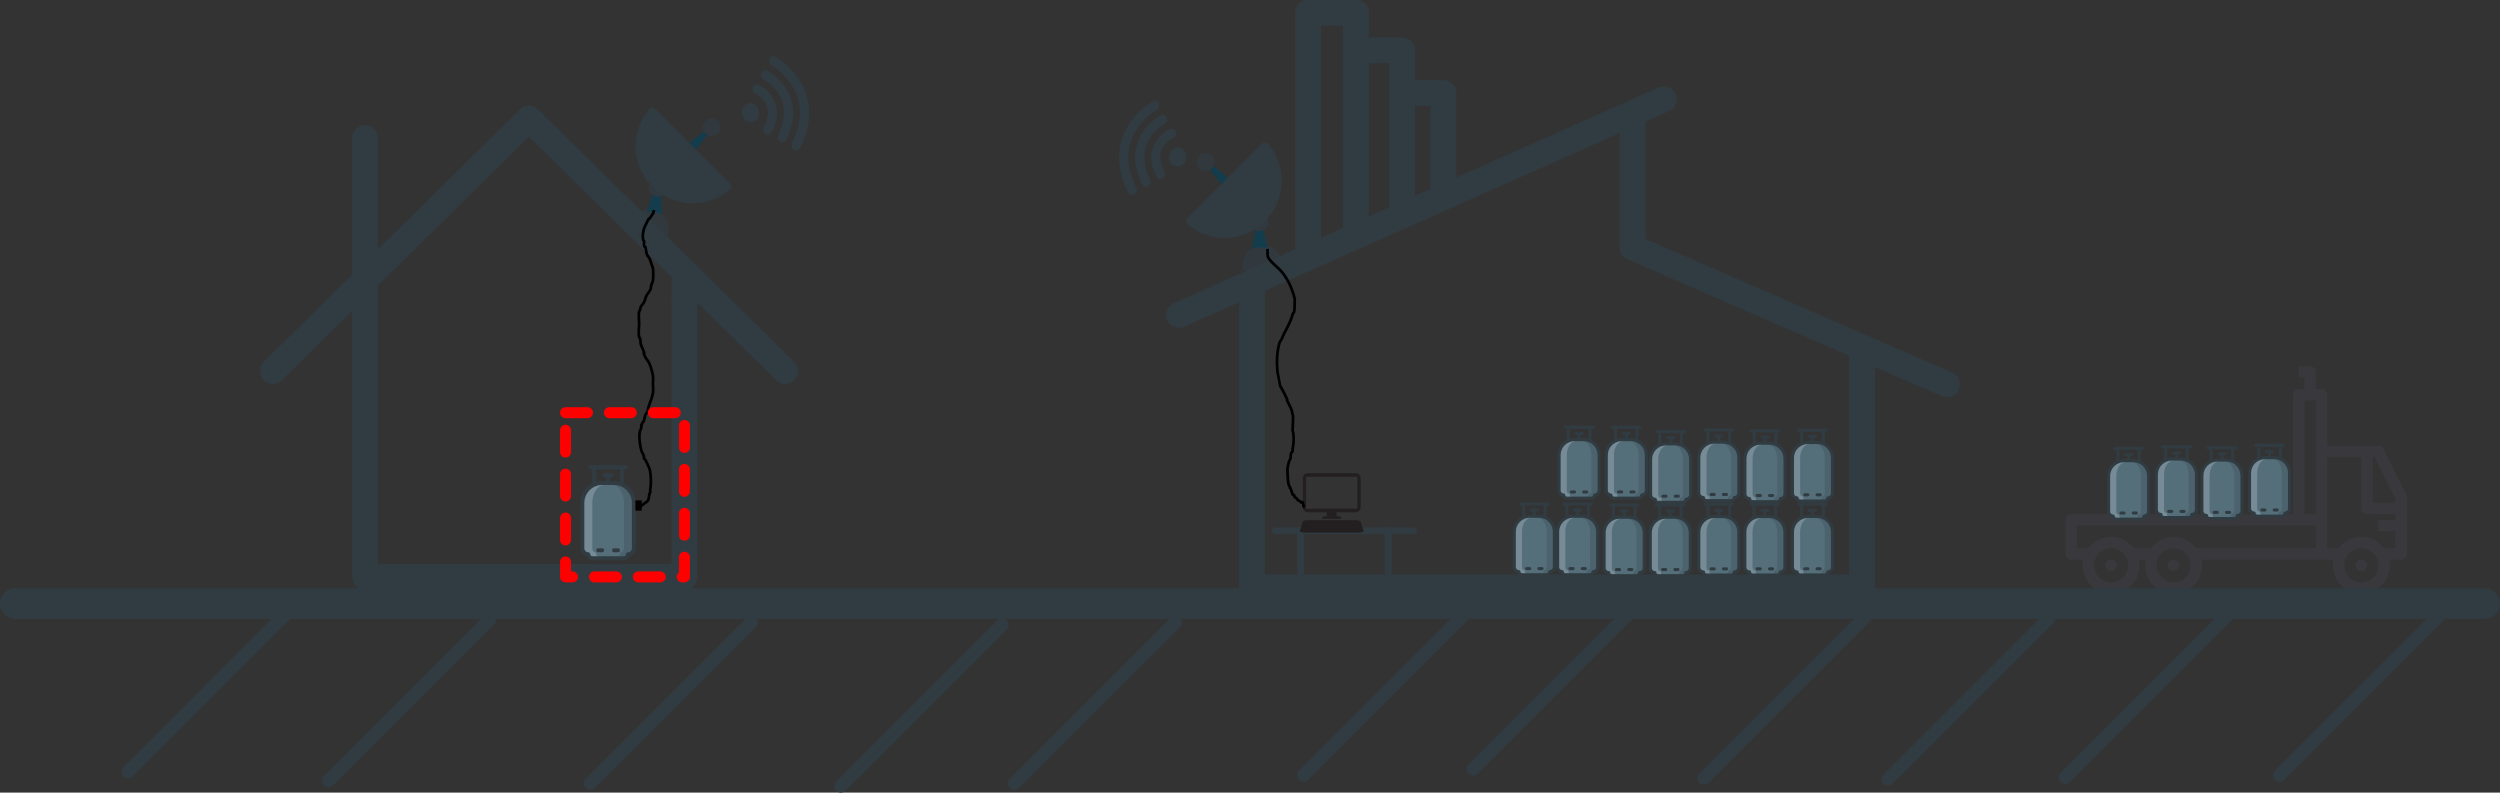 <?xml version="1.0" encoding="UTF-8" standalone="no"?>
<svg
   xmlns:dc="http://purl.org/dc/elements/1.1/"
   xmlns:cc="http://creativecommons.org/ns#"
   xmlns:rdf="http://www.w3.org/1999/02/22-rdf-syntax-ns#"
   xmlns:svg="http://www.w3.org/2000/svg"
   xmlns="http://www.w3.org/2000/svg"
   xmlns:sodipodi="http://sodipodi.sourceforge.net/DTD/sodipodi-0.dtd"
   xmlns:inkscape="http://www.inkscape.org/namespaces/inkscape"
   width="242.602mm"
   height="76.916mm"
   viewBox="0 0 242.602 76.916"
   version="1.1"
   id="svg3896"
   inkscape:version="1.0.1 (3bc2e813f5, 2020-09-07)"
   sodipodi:docname="objectives.svg">
  <rect x="0" y="0" width="242.602" height="76.916" fill="#333333" stroke="none"/>
  <defs
     id="defs3890">
    <inkscape:path-effect
       effect="bspline"
       id="path-effect4769"
       is_visible="true"
       lpeversion="1"
       weight="33.333"
       steps="2"
       helper_size="0"
       apply_no_weight="true"
       apply_with_weight="true"
       only_selected="false" />
  </defs>
  <sodipodi:namedview
     id="base"
     pagecolor="#ffffff"
     bordercolor="#666666"
     borderopacity="1.0"
     inkscape:pageopacity="0.0"
     inkscape:pageshadow="2"
     inkscape:zoom="0.7"
     inkscape:cx="363.24466"
     inkscape:cy="98.106531"
     inkscape:document-units="mm"
     inkscape:current-layer="layer1"
     inkscape:document-rotation="0"
     showgrid="false"
     inkscape:window-width="1366"
     inkscape:window-height="705"
     inkscape:window-x="-8"
     inkscape:window-y="-8"
     inkscape:window-maximized="1"
     fit-margin-top="0"
     fit-margin-left="0"
     fit-margin-right="0"
     fit-margin-bottom="0" />
  <g
     inkscape:label="Camada 1"
     inkscape:groupmode="layer"
     id="layer1"
     transform="translate(-40.473,-62.229)">
    <g
       id="g5709"
       transform="matrix(0.676,0,0,0.652,12.129,63.986)"
       style="stroke-width:1.507">
      <g
         id="g5703"
         style="stroke-width:1.507">
        <path
           style="fill:none;stroke:#303c42;stroke-width:1.002;stroke-linecap:round;stroke-linejoin:miter;stroke-miterlimit:4;stroke-dasharray:none;stroke-opacity:1"
           d="m 228.649,76.305 v 6.147"
           id="path5669" />
        <path
           style="fill:none;stroke:#303c42;stroke-width:1.002;stroke-linecap:round;stroke-linejoin:miter;stroke-miterlimit:4;stroke-dasharray:none;stroke-opacity:1"
           d="m 241.211,76.305 v 6.147"
           id="path5669-2" />
      </g>
      <path
         style="fill:none;stroke:#303c42;stroke-width:1.002;stroke-linecap:round;stroke-linejoin:miter;stroke-miterlimit:4;stroke-dasharray:none;stroke-opacity:1"
         d="M 244.835,76.305 H 225.025"
         id="path5669-2-9" />
    </g>
    <path
       style="fill:none;stroke:#303c42;stroke-width:2.5;stroke-linecap:round;stroke-linejoin:miter;stroke-miterlimit:4;stroke-dasharray:none;stroke-opacity:1;paint-order:markers fill stroke"
       d="M 91.807,73.735 66.951,98.228"
       id="path3917" />
    <path
       style="fill:none;stroke:#303c42;stroke-width:2.5;stroke-linecap:round;stroke-linejoin:round;stroke-miterlimit:4;stroke-dasharray:none;stroke-opacity:1;paint-order:markers fill stroke"
       d="M 116.663,98.228 91.807,73.735"
       id="path3917-0" />
    <g
       id="g4986"
       transform="translate(1.058)"
       style="fill:none;fill-opacity:1;stroke:#303c42;stroke-opacity:1">
      <g
         id="g4980"
         style="fill:none;fill-opacity:1;stroke:#303c42;stroke-opacity:1">
        <path
           style="fill:none;fill-opacity:1;stroke:#303c42;stroke-width:2.5;stroke-linecap:round;stroke-linejoin:miter;stroke-miterlimit:4;stroke-dasharray:none;stroke-opacity:1"
           d="m 74.838,75.629 c 0,4.714 0,9.427 0,14.141"
           id="path4767"
           inkscape:path-effect="#path-effect4769"
           inkscape:original-d="m 74.83804,75.628787 c 2.65e-4,4.713785 2.65e-4,9.427303 0,14.140556" />
        <path
           style="fill:none;fill-opacity:1;stroke:#303c42;stroke-width:2.5;stroke-linecap:round;stroke-linejoin:round;stroke-miterlimit:4;stroke-dasharray:none;stroke-opacity:1"
           d="M 74.838,89.769 V 118.212 H 105.833 V 91.376"
           id="path4777" />
      </g>
      <path
         style="fill:none;fill-opacity:1;stroke:#303c42;stroke-width:2.5;stroke-linecap:round;stroke-linejoin:miter;stroke-miterlimit:4;stroke-dasharray:none;stroke-opacity:1"
         d="m 105.833,91.376 v -1.961"
         id="path4779" />
    </g>
    <g
       id="g4935"
       transform="matrix(0.018,0,0,0.018,94.877,107.375)"
       style="stroke-width:14.354">
      <path
         style="fill:#303c42;stroke-width:14.354"
         d="M 341.333,98.286 V 21.333 H 352 c 5.896,0 10.667,-4.771 10.667,-10.667 C 362.667,4.77 357.896,0 352,0 H 160 c -5.896,0 -10.667,4.771 -10.667,10.667 0,5.896 4.771,10.666 10.667,10.666 h 10.667 v 76.953 c -37.932,19.462 -64,58.895 -64,104.38 V 448 c 0,20.375 14.365,37.469 33.49,41.677 4.115,12.927 16.24,22.323 30.51,22.323 h 170.667 c 14.271,0 26.396,-9.396 30.51,-22.323 19.125,-4.208 33.49,-21.302 33.49,-41.677 V 202.667 C 405.333,157.181 379.266,117.749 341.333,98.286 Z M 320,89.882 C 309.811,86.986 299.104,85.334 288,85.334 H 266.667 V 64 h 10.667 C 283.229,64 288,59.229 288,53.333 288,47.437 283.229,42.666 277.333,42.666 h -42.667 c -5.896,0 -10.667,4.771 -10.667,10.667 0,5.896 4.772,10.667 10.668,10.667 h 10.667 V 85.333 H 224 c -11.104,0 -21.811,1.652 -32,4.548 V 21.333 h 128 z"
         id="path4846" />
      <path
         style="fill:#546e7a;stroke-width:14.354"
         d="m 384,448 c 0,11.76 -9.573,21.333 -21.333,21.333 -5.896,0 -10.667,4.771 -10.667,10.667 0,5.885 -4.781,10.667 -10.667,10.667 H 170.667 C 164.782,490.667 160,485.886 160,480 160,474.104 155.229,469.333 149.333,469.333 137.573,469.333 128,459.76 128,448 V 202.667 c 0,-52.938 43.063,-96 96,-96 h 64 c 52.938,0 96,43.063 96,96 z"
         id="path4848" />
      <path
         style="opacity:0.2;fill:#ffffff;stroke-width:14.354;enable-background:new"
         d="m 192,480 c 0,-5.896 -3.181,-10.667 -7.111,-10.667 -7.841,0 -14.223,-9.573 -14.223,-21.333 V 202.667 c 0,-52.938 28.708,-96 64,-96 H 224 c -52.938,0 -96,43.063 -96,96 V 448 c 0,11.76 9.573,21.333 21.333,21.333 5.896,0 10.667,4.771 10.667,10.667 0,5.885 4.781,10.667 10.667,10.667 h 28.444 C 195.188,490.667 192,485.885 192,480 Z"
         id="path4850" />
      <path
         style="opacity:0.1;stroke-width:14.354;enable-background:new"
         d="m 288,106.667 h -10.667 c 35.292,0 64,43.063 64,96 V 448 c 0,11.76 -6.382,21.333 -14.223,21.333 -3.93,0 -7.111,4.771 -7.111,10.667 0,5.885 -3.188,10.667 -7.111,10.667 h 28.444 c 5.885,0 10.667,-4.781 10.667,-10.667 0,-5.896 4.771,-10.667 10.667,-10.667 11.76,0 21.333,-9.573 21.333,-21.333 V 202.667 c 10e-4,-52.938 -43.061,-96 -95.999,-96 z"
         id="path4852" />
      <g
         id="g4858"
         style="stroke-width:14.354">
        <path
           style="fill:#303c42;stroke-width:14.354"
           d="m 224,448 h -21.333 c -5.896,0 -10.667,4.771 -10.667,10.667 0,5.896 4.771,10.667 10.667,10.667 H 224 c 5.896,0 10.667,-4.771 10.667,-10.667 C 234.667,452.771 229.896,448 224,448 Z"
           id="path4854" />
        <path
           style="fill:#303c42;stroke-width:14.354"
           d="M 309.333,448 H 288 c -5.896,0 -10.667,4.771 -10.667,10.667 0,5.896 4.771,10.667 10.667,10.667 h 21.333 c 5.896,0 10.667,-4.771 10.667,-10.667 C 320,452.771 315.229,448 309.333,448 Z"
           id="path4856" />
      </g>
    </g>
    <rect
       style="fill:none;fill-opacity:1;stroke:#030000;stroke-width:0.5;stroke-linecap:square;stroke-linejoin:miter;stroke-miterlimit:4;stroke-dasharray:none;stroke-opacity:1;paint-order:markers fill stroke"
       id="rect4988"
       width="0.5"
       height="0.121"
       x="-111.537"
       y="-102.502"
       rx="0"
       ry="0"
       transform="matrix(0,-1,-1,0,0,0)" />
    <g
       id="g5057"
       transform="matrix(0.599,0,0,0.596,53.744,25.624)"
       style="stroke-width:1.673">
      <path
         style="fill:none;stroke:#303c42;stroke-width:4.183;stroke-linecap:round;stroke-linejoin:miter;stroke-miterlimit:4;stroke-dasharray:none;stroke-opacity:1;paint-order:markers fill stroke"
         d="M 247.398,77.581 168.868,112.687"
         id="path3917-2" />
      <path
         style="fill:none;stroke:#303c42;stroke-width:4.183;stroke-linecap:round;stroke-linejoin:round;stroke-miterlimit:4;stroke-dasharray:none;stroke-opacity:1"
         d="m 180.673,108.101 v 48.948 h 98.841 v -26.269"
         id="path5007" />
      <path
         style="fill:none;stroke:#303c42;stroke-width:4.183;stroke-linecap:round;stroke-linejoin:miter;stroke-miterlimit:4;stroke-dasharray:none;stroke-opacity:1;paint-order:markers fill stroke"
         d="M 242.327,101.698 293.265,123.999"
         id="path3917-2-2" />
      <path
         style="fill:none;stroke:#303c42;stroke-width:4.183;stroke-linecap:round;stroke-linejoin:miter;stroke-miterlimit:4;stroke-dasharray:none;stroke-opacity:1"
         d="m 279.513,130.78 v -12.662"
         id="path5039" />
      <path
         style="fill:none;stroke:#303c42;stroke-width:4.183;stroke-linecap:round;stroke-linejoin:miter;stroke-miterlimit:4;stroke-dasharray:none;stroke-opacity:1"
         d="M 242.327,101.698 V 80.131"
         id="path5041" />
      <path
         style="fill:none;stroke:#303c42;stroke-width:4.183;stroke-linecap:round;stroke-linejoin:round;stroke-miterlimit:4;stroke-dasharray:none;stroke-opacity:1"
         d="M 189.761,102.899 V 63.477 h 7.751 v 35.68"
         id="path5043" />
      <path
         style="fill:none;stroke:#303c42;stroke-width:4.183;stroke-linecap:round;stroke-linejoin:round;stroke-miterlimit:4;stroke-dasharray:none;stroke-opacity:1"
         d="m 198.047,69.624 h 6.949 V 96.217"
         id="path5045" />
      <path
         style="fill:none;stroke:#303c42;stroke-width:4.183;stroke-linecap:round;stroke-linejoin:round;stroke-miterlimit:4;stroke-dasharray:none;stroke-opacity:1"
         d="m 205.263,76.573 h 6.414 v 16.571"
         id="path5047" />
    </g>
    <g
       id="g5123"
       transform="matrix(-0.069,0,0,0.069,274.033,97.77)"
       style="fill:#39383c;fill-opacity:1;stroke:none;stroke-width:5.091;stroke-opacity:1">
      <path
         d="M 472,208 H 160 V 40 c 0,-4.418 -3.582,-8 -8,-8 h -8 V 16 h 8 V 0 h -16 c -4.418,0 -8,3.582 -8,8 v 24 h -8 c -4.418,0 -8,3.582 -8,8 v 72 H 40 c -3.031,0 -5.805,1.711 -7.16,4.426 l -32,64 C 0.285,181.535 0,182.758 0,184 v 80 c 0,4.418 3.582,8 8,8 h 16.91 c -0.578,2.629 -0.883,5.309 -0.91,8 0,22.09 17.91,40 40,40 22.09,0 40,-17.91 40,-40 -0.027,-2.691 -0.332,-5.371 -0.902,-8 h 185.812 c -0.578,2.629 -0.883,5.309 -0.91,8 0,22.09 17.91,40 40,40 22.09,0 40,-17.91 40,-40 -0.027,-2.691 -0.332,-5.371 -0.902,-8 h 9.812 c -0.578,2.629 -0.883,5.309 -0.91,8 0,22.09 17.91,40 40,40 22.09,0 40,-17.91 40,-40 -0.027,-2.691 -0.332,-5.371 -0.902,-8 H 472 c 4.418,0 8,-3.582 8,-8 v -48 c 0,-4.418 -3.582,-8 -8,-8 z M 128,48 h 16 V 208 H 128 Z M 16,185.887 44.945,128 H 48 v 64 H 16 Z M 16,232 H 40 V 216 H 16 v -8 h 40 c 4.418,0 8,-3.582 8,-8 v -72 h 48 V 256 H 96 l -0.168,-0.191 c -0.32,-0.426 -0.688,-0.801 -1.031,-1.223 -0.723,-0.875 -1.441,-1.73 -2.227,-2.531 -0.445,-0.453 -0.926,-0.871 -1.391,-1.301 -0.742,-0.691 -1.496,-1.371 -2.289,-2 -0.527,-0.418 -1.062,-0.801 -1.598,-1.195 -0.801,-0.566 -1.602,-1.117 -2.449,-1.598 -0.574,-0.352 -1.152,-0.688 -1.75,-1.008 -0.859,-0.473 -1.738,-0.906 -2.633,-1.305 -0.609,-0.281 -1.219,-0.551 -1.832,-0.801 -0.945,-0.375 -1.914,-0.688 -2.879,-0.992 -0.609,-0.184 -1.211,-0.391 -1.824,-0.543 -1.082,-0.281 -2.176,-0.48 -3.289,-0.664 -0.527,-0.098 -1.055,-0.215 -1.602,-0.289 -3.328,-0.449 -6.703,-0.449 -10.031,0 -0.535,0.074 -1.062,0.191 -1.602,0.289 -1.109,0.184 -2.207,0.383 -3.285,0.664 -0.617,0.152 -1.219,0.359 -1.824,0.543 -0.969,0.305 -1.938,0.617 -2.883,0.992 -0.613,0.242 -1.223,0.512 -1.82,0.801 -0.898,0.398 -1.777,0.801 -2.641,1.305 -0.602,0.32 -1.176,0.656 -1.762,1.008 -0.801,0.512 -1.641,1.055 -2.438,1.598 -0.547,0.395 -1.082,0.801 -1.602,1.195 -0.801,0.629 -1.543,1.301 -2.289,2 -0.465,0.43 -0.941,0.848 -1.391,1.301 -0.801,0.801 -1.512,1.664 -2.234,2.539 -0.336,0.406 -0.703,0.797 -1.023,1.207 L 32,256 H 16 Z m 48,72 c -13.254,0 -24,-10.746 -24,-24 -0.008,-7.473 3.465,-14.523 9.395,-19.07 5.93,-4.547 13.637,-6.074 20.852,-4.129 4.031,1.098 7.707,3.223 10.664,6.168 1.496,1.484 2.785,3.164 3.832,4.992 C 86.883,271.613 88.008,275.77 88,280 c 0,13.254 -10.746,24 -24,24 z m 264,0 c -13.254,0 -24,-10.746 -24,-24 -0.008,-7.473 3.465,-14.523 9.395,-19.07 5.93,-4.547 13.637,-6.074 20.852,-4.129 4.031,1.098 7.707,3.223 10.664,6.168 1.496,1.484 2.785,3.164 3.832,4.992 2.141,3.652 3.266,7.809 3.258,12.039 0,13.254 -10.746,24 -24,24 z m 88,0 c -13.254,0 -24,-10.746 -24,-24 -0.008,-7.473 3.465,-14.523 9.395,-19.07 5.93,-4.547 13.637,-6.074 20.852,-4.129 4.031,1.098 7.707,3.223 10.664,6.168 1.496,1.484 2.785,3.164 3.832,4.992 2.141,3.652 3.266,7.809 3.258,12.039 0,13.254 -10.746,24 -24,24 z m 48,-48 h -16 l -0.168,-0.191 c -0.32,-0.426 -0.688,-0.801 -1.031,-1.223 -0.723,-0.875 -1.441,-1.73 -2.227,-2.531 -0.445,-0.453 -0.926,-0.871 -1.391,-1.301 -0.742,-0.691 -1.496,-1.371 -2.289,-2 -0.527,-0.418 -1.062,-0.801 -1.598,-1.195 -0.801,-0.566 -1.602,-1.117 -2.449,-1.598 -0.574,-0.352 -1.152,-0.688 -1.75,-1.008 -0.859,-0.473 -1.738,-0.906 -2.633,-1.305 -0.609,-0.281 -1.219,-0.551 -1.832,-0.801 -0.945,-0.375 -1.914,-0.688 -2.879,-0.992 -0.609,-0.184 -1.211,-0.391 -1.824,-0.543 -1.082,-0.281 -2.176,-0.48 -3.289,-0.664 -0.527,-0.098 -1.055,-0.215 -1.602,-0.289 -3.328,-0.449 -6.703,-0.449 -10.031,0 -0.535,0.074 -1.062,0.191 -1.602,0.289 -1.109,0.184 -2.207,0.383 -3.285,0.664 -0.617,0.152 -1.219,0.359 -1.824,0.543 -0.969,0.305 -1.938,0.617 -2.883,0.992 -0.613,0.242 -1.223,0.512 -1.82,0.801 -0.898,0.398 -1.777,0.801 -2.641,1.305 -0.602,0.32 -1.176,0.656 -1.762,1.008 -0.801,0.512 -1.598,1.055 -2.398,1.598 -0.547,0.395 -1.082,0.801 -1.602,1.195 -0.801,0.629 -1.543,1.301 -2.289,2 -0.461,0.43 -0.941,0.848 -1.391,1.301 -0.801,0.801 -1.512,1.664 -2.23,2.539 -0.336,0.406 -0.707,0.797 -1.023,1.207 L 384,256 h -24 l -0.168,-0.191 c -0.32,-0.426 -0.688,-0.801 -1.031,-1.223 -0.723,-0.875 -1.441,-1.73 -2.227,-2.531 -0.445,-0.453 -0.926,-0.871 -1.391,-1.301 -0.742,-0.691 -1.496,-1.371 -2.289,-2 -0.527,-0.418 -1.062,-0.801 -1.598,-1.195 -0.801,-0.566 -1.602,-1.117 -2.449,-1.598 -0.574,-0.352 -1.152,-0.688 -1.75,-1.008 -0.859,-0.473 -1.738,-0.906 -2.633,-1.305 -0.609,-0.281 -1.219,-0.551 -1.832,-0.801 -0.945,-0.375 -1.914,-0.688 -2.879,-0.992 -0.609,-0.184 -1.211,-0.391 -1.824,-0.543 -1.082,-0.281 -2.176,-0.48 -3.289,-0.664 -0.527,-0.098 -1.055,-0.215 -1.602,-0.289 -3.328,-0.449 -6.703,-0.449 -10.031,0 -0.535,0.074 -1.062,0.191 -1.602,0.289 -1.109,0.184 -2.207,0.383 -3.285,0.664 -0.617,0.152 -1.219,0.359 -1.824,0.543 -0.969,0.305 -1.938,0.617 -2.883,0.992 -0.613,0.242 -1.223,0.512 -1.82,0.801 -0.898,0.398 -1.777,0.801 -2.641,1.305 -0.602,0.32 -1.176,0.656 -1.762,1.008 -0.801,0.512 -1.598,1.055 -2.398,1.598 -0.547,0.395 -1.082,0.801 -1.602,1.195 -0.801,0.629 -1.543,1.301 -2.289,2 -0.461,0.43 -0.941,0.848 -1.391,1.301 -0.801,0.801 -1.512,1.664 -2.23,2.539 -0.336,0.406 -0.707,0.797 -1.023,1.207 L 296,256 H 128 v -32 h 336 z m 0,0"
         id="path5089"
         style="fill:#39383c;fill-opacity:1;stroke:none;stroke-width:5.091;stroke-opacity:1" />
      <path
         d="m 58.32,274.32 c -0.723,0.766 -1.293,1.66 -1.68,2.641 C 56.23,277.922 56.012,278.953 56,280 c -0.02,3.25 1.93,6.188 4.934,7.434 3,1.246 6.457,0.555 8.746,-1.754 3.137,-3.137 3.137,-8.223 0,-11.359 -3.137,-3.137 -8.223,-3.137 -11.359,0 z m 0,0"
         id="path5093"
         style="fill:#39383c;fill-opacity:1;stroke:none;stroke-width:5.091;stroke-opacity:1" />
      <path
         d="m 333.68,274.32 c -3.207,-2.961 -8.152,-2.961 -11.359,0 -0.723,0.766 -1.293,1.66 -1.68,2.641 -0.41,0.961 -0.629,1.992 -0.641,3.039 0,4.418 3.582,8 8,8 4.418,0 8,-3.582 8,-8 -0.012,-1.047 -0.23,-2.078 -0.641,-3.039 -0.387,-0.98 -0.957,-1.875 -1.68,-2.641 z m 0,0"
         id="path5095"
         style="fill:#39383c;fill-opacity:1;stroke:none;stroke-width:5.091;stroke-opacity:1" />
      <path
         d="m 421.68,274.32 c -3.207,-2.961 -8.152,-2.961 -11.359,0 -0.723,0.766 -1.293,1.66 -1.68,2.641 -0.41,0.961 -0.629,1.992 -0.641,3.039 0,4.418 3.582,8 8,8 4.418,0 8,-3.582 8,-8 -0.012,-1.047 -0.23,-2.078 -0.641,-3.039 -0.387,-0.98 -0.957,-1.875 -1.68,-2.641 z m 0,0"
         id="path5097"
         style="fill:#39383c;fill-opacity:1;stroke:none;stroke-width:5.091;stroke-opacity:1" />
    </g>
    <path
       style="fill:none;fill-opacity:1;stroke:#303c42;stroke-width:2.965;stroke-linecap:round;stroke-linejoin:miter;stroke-miterlimit:4;stroke-dasharray:none;stroke-opacity:1"
       d="M 41.955,120.801 H 281.592"
       id="path5154" />
    <g
       id="g4935-4"
       transform="matrix(0.014,0,0,0.014,257.126,105.295)"
       style="stroke-width:19.263">
      <path
         style="fill:#303c42;stroke-width:19.263"
         d="M 341.333,98.286 V 21.333 H 352 c 5.896,0 10.667,-4.771 10.667,-10.667 C 362.667,4.77 357.896,0 352,0 H 160 c -5.896,0 -10.667,4.771 -10.667,10.667 0,5.896 4.771,10.666 10.667,10.666 h 10.667 v 76.953 c -37.932,19.462 -64,58.895 -64,104.38 V 448 c 0,20.375 14.365,37.469 33.49,41.677 4.115,12.927 16.24,22.323 30.51,22.323 h 170.667 c 14.271,0 26.396,-9.396 30.51,-22.323 19.125,-4.208 33.49,-21.302 33.49,-41.677 V 202.667 C 405.333,157.181 379.266,117.749 341.333,98.286 Z M 320,89.882 C 309.811,86.986 299.104,85.334 288,85.334 H 266.667 V 64 h 10.667 C 283.229,64 288,59.229 288,53.333 288,47.437 283.229,42.666 277.333,42.666 h -42.667 c -5.896,0 -10.667,4.771 -10.667,10.667 0,5.896 4.772,10.667 10.668,10.667 h 10.667 V 85.333 H 224 c -11.104,0 -21.811,1.652 -32,4.548 V 21.333 h 128 z"
         id="path4846-4" />
      <path
         style="fill:#546e7a;stroke-width:19.263"
         d="m 384,448 c 0,11.76 -9.573,21.333 -21.333,21.333 -5.896,0 -10.667,4.771 -10.667,10.667 0,5.885 -4.781,10.667 -10.667,10.667 H 170.667 C 164.782,490.667 160,485.886 160,480 160,474.104 155.229,469.333 149.333,469.333 137.573,469.333 128,459.76 128,448 V 202.667 c 0,-52.938 43.063,-96 96,-96 h 64 c 52.938,0 96,43.063 96,96 z"
         id="path4848-0" />
      <path
         style="opacity:0.2;fill:#ffffff;stroke-width:19.263;enable-background:new"
         d="m 192,480 c 0,-5.896 -3.181,-10.667 -7.111,-10.667 -7.841,0 -14.223,-9.573 -14.223,-21.333 V 202.667 c 0,-52.938 28.708,-96 64,-96 H 224 c -52.938,0 -96,43.063 -96,96 V 448 c 0,11.76 9.573,21.333 21.333,21.333 5.896,0 10.667,4.771 10.667,10.667 0,5.885 4.781,10.667 10.667,10.667 h 28.444 C 195.188,490.667 192,485.885 192,480 Z"
         id="path4850-0" />
      <path
         style="opacity:0.1;stroke-width:19.263;enable-background:new"
         d="m 288,106.667 h -10.667 c 35.292,0 64,43.063 64,96 V 448 c 0,11.76 -6.382,21.333 -14.223,21.333 -3.93,0 -7.111,4.771 -7.111,10.667 0,5.885 -3.188,10.667 -7.111,10.667 h 28.444 c 5.885,0 10.667,-4.781 10.667,-10.667 0,-5.896 4.771,-10.667 10.667,-10.667 11.76,0 21.333,-9.573 21.333,-21.333 V 202.667 c 10e-4,-52.938 -43.061,-96 -95.999,-96 z"
         id="path4852-7" />
      <g
         id="g4858-9"
         style="stroke-width:19.263">
        <path
           style="fill:#303c42;stroke-width:19.263"
           d="m 224,448 h -21.333 c -5.896,0 -10.667,4.771 -10.667,10.667 0,5.896 4.771,10.667 10.667,10.667 H 224 c 5.896,0 10.667,-4.771 10.667,-10.667 C 234.667,452.771 229.896,448 224,448 Z"
           id="path4854-3" />
        <path
           style="fill:#303c42;stroke-width:19.263"
           d="M 309.333,448 H 288 c -5.896,0 -10.667,4.771 -10.667,10.667 0,5.896 4.771,10.667 10.667,10.667 h 21.333 c 5.896,0 10.667,-4.771 10.667,-10.667 C 320,452.771 315.229,448 309.333,448 Z"
           id="path4856-5" />
      </g>
    </g>
    <g
       id="g4935-4-0"
       transform="matrix(0.014,0,0,0.014,252.506,105.53)"
       style="stroke-width:19.263">
      <path
         style="fill:#303c42;stroke-width:19.263"
         d="M 341.333,98.286 V 21.333 H 352 c 5.896,0 10.667,-4.771 10.667,-10.667 C 362.667,4.77 357.896,0 352,0 H 160 c -5.896,0 -10.667,4.771 -10.667,10.667 0,5.896 4.771,10.666 10.667,10.666 h 10.667 v 76.953 c -37.932,19.462 -64,58.895 -64,104.38 V 448 c 0,20.375 14.365,37.469 33.49,41.677 4.115,12.927 16.24,22.323 30.51,22.323 h 170.667 c 14.271,0 26.396,-9.396 30.51,-22.323 19.125,-4.208 33.49,-21.302 33.49,-41.677 V 202.667 C 405.333,157.181 379.266,117.749 341.333,98.286 Z M 320,89.882 C 309.811,86.986 299.104,85.334 288,85.334 H 266.667 V 64 h 10.667 C 283.229,64 288,59.229 288,53.333 288,47.437 283.229,42.666 277.333,42.666 h -42.667 c -5.896,0 -10.667,4.771 -10.667,10.667 0,5.896 4.772,10.667 10.668,10.667 h 10.667 V 85.333 H 224 c -11.104,0 -21.811,1.652 -32,4.548 V 21.333 h 128 z"
         id="path4846-4-0" />
      <path
         style="fill:#546e7a;stroke-width:19.263"
         d="m 384,448 c 0,11.76 -9.573,21.333 -21.333,21.333 -5.896,0 -10.667,4.771 -10.667,10.667 0,5.885 -4.781,10.667 -10.667,10.667 H 170.667 C 164.782,490.667 160,485.886 160,480 160,474.104 155.229,469.333 149.333,469.333 137.573,469.333 128,459.76 128,448 V 202.667 c 0,-52.938 43.063,-96 96,-96 h 64 c 52.938,0 96,43.063 96,96 z"
         id="path4848-0-3" />
      <path
         style="opacity:0.2;fill:#ffffff;stroke-width:19.263;enable-background:new"
         d="m 192,480 c 0,-5.896 -3.181,-10.667 -7.111,-10.667 -7.841,0 -14.223,-9.573 -14.223,-21.333 V 202.667 c 0,-52.938 28.708,-96 64,-96 H 224 c -52.938,0 -96,43.063 -96,96 V 448 c 0,11.76 9.573,21.333 21.333,21.333 5.896,0 10.667,4.771 10.667,10.667 0,5.885 4.781,10.667 10.667,10.667 h 28.444 C 195.188,490.667 192,485.885 192,480 Z"
         id="path4850-0-0" />
      <path
         style="opacity:0.1;stroke-width:19.263;enable-background:new"
         d="m 288,106.667 h -10.667 c 35.292,0 64,43.063 64,96 V 448 c 0,11.76 -6.382,21.333 -14.223,21.333 -3.93,0 -7.111,4.771 -7.111,10.667 0,5.885 -3.188,10.667 -7.111,10.667 h 28.444 c 5.885,0 10.667,-4.781 10.667,-10.667 0,-5.896 4.771,-10.667 10.667,-10.667 11.76,0 21.333,-9.573 21.333,-21.333 V 202.667 c 10e-4,-52.938 -43.061,-96 -95.999,-96 z"
         id="path4852-7-5" />
      <g
         id="g4858-9-8"
         style="stroke-width:19.263">
        <path
           style="fill:#303c42;stroke-width:19.263"
           d="m 224,448 h -21.333 c -5.896,0 -10.667,4.771 -10.667,10.667 0,5.896 4.771,10.667 10.667,10.667 H 224 c 5.896,0 10.667,-4.771 10.667,-10.667 C 234.667,452.771 229.896,448 224,448 Z"
           id="path4854-3-1" />
        <path
           style="fill:#303c42;stroke-width:19.263"
           d="M 309.333,448 H 288 c -5.896,0 -10.667,4.771 -10.667,10.667 0,5.896 4.771,10.667 10.667,10.667 h 21.333 c 5.896,0 10.667,-4.771 10.667,-10.667 C 320,452.771 315.229,448 309.333,448 Z"
           id="path4856-5-1" />
      </g>
    </g>
    <g
       id="g4935-4-4"
       transform="matrix(0.014,0,0,0.014,248.084,105.435)"
       style="stroke-width:19.263">
      <path
         style="fill:#303c42;stroke-width:19.263"
         d="M 341.333,98.286 V 21.333 H 352 c 5.896,0 10.667,-4.771 10.667,-10.667 C 362.667,4.77 357.896,0 352,0 H 160 c -5.896,0 -10.667,4.771 -10.667,10.667 0,5.896 4.771,10.666 10.667,10.666 h 10.667 v 76.953 c -37.932,19.462 -64,58.895 -64,104.38 V 448 c 0,20.375 14.365,37.469 33.49,41.677 4.115,12.927 16.24,22.323 30.51,22.323 h 170.667 c 14.271,0 26.396,-9.396 30.51,-22.323 19.125,-4.208 33.49,-21.302 33.49,-41.677 V 202.667 C 405.333,157.181 379.266,117.749 341.333,98.286 Z M 320,89.882 C 309.811,86.986 299.104,85.334 288,85.334 H 266.667 V 64 h 10.667 C 283.229,64 288,59.229 288,53.333 288,47.437 283.229,42.666 277.333,42.666 h -42.667 c -5.896,0 -10.667,4.771 -10.667,10.667 0,5.896 4.772,10.667 10.668,10.667 h 10.667 V 85.333 H 224 c -11.104,0 -21.811,1.652 -32,4.548 V 21.333 h 128 z"
         id="path4846-4-7" />
      <path
         style="fill:#546e7a;stroke-width:19.263"
         d="m 384,448 c 0,11.76 -9.573,21.333 -21.333,21.333 -5.896,0 -10.667,4.771 -10.667,10.667 0,5.885 -4.781,10.667 -10.667,10.667 H 170.667 C 164.782,490.667 160,485.886 160,480 160,474.104 155.229,469.333 149.333,469.333 137.573,469.333 128,459.76 128,448 V 202.667 c 0,-52.938 43.063,-96 96,-96 h 64 c 52.938,0 96,43.063 96,96 z"
         id="path4848-0-6" />
      <path
         style="opacity:0.2;fill:#ffffff;stroke-width:19.263;enable-background:new"
         d="m 192,480 c 0,-5.896 -3.181,-10.667 -7.111,-10.667 -7.841,0 -14.223,-9.573 -14.223,-21.333 V 202.667 c 0,-52.938 28.708,-96 64,-96 H 224 c -52.938,0 -96,43.063 -96,96 V 448 c 0,11.76 9.573,21.333 21.333,21.333 5.896,0 10.667,4.771 10.667,10.667 0,5.885 4.781,10.667 10.667,10.667 h 28.444 C 195.188,490.667 192,485.885 192,480 Z"
         id="path4850-0-9" />
      <path
         style="opacity:0.1;stroke-width:19.263;enable-background:new"
         d="m 288,106.667 h -10.667 c 35.292,0 64,43.063 64,96 V 448 c 0,11.76 -6.382,21.333 -14.223,21.333 -3.93,0 -7.111,4.771 -7.111,10.667 0,5.885 -3.188,10.667 -7.111,10.667 h 28.444 c 5.885,0 10.667,-4.781 10.667,-10.667 0,-5.896 4.771,-10.667 10.667,-10.667 11.76,0 21.333,-9.573 21.333,-21.333 V 202.667 c 10e-4,-52.938 -43.061,-96 -95.999,-96 z"
         id="path4852-7-4" />
      <g
         id="g4858-9-82"
         style="stroke-width:19.263">
        <path
           style="fill:#303c42;stroke-width:19.263"
           d="m 224,448 h -21.333 c -5.896,0 -10.667,4.771 -10.667,10.667 0,5.896 4.771,10.667 10.667,10.667 H 224 c 5.896,0 10.667,-4.771 10.667,-10.667 C 234.667,452.771 229.896,448 224,448 Z"
           id="path4854-3-5" />
        <path
           style="fill:#303c42;stroke-width:19.263"
           d="M 309.333,448 H 288 c -5.896,0 -10.667,4.771 -10.667,10.667 0,5.896 4.771,10.667 10.667,10.667 h 21.333 c 5.896,0 10.667,-4.771 10.667,-10.667 C 320,452.771 315.229,448 309.333,448 Z"
           id="path4856-5-7" />
      </g>
    </g>
    <g
       id="g4935-4-6"
       transform="matrix(0.014,0,0,0.014,243.451,105.59)"
       style="stroke-width:19.263">
      <path
         style="fill:#303c42;stroke-width:19.263"
         d="M 341.333,98.286 V 21.333 H 352 c 5.896,0 10.667,-4.771 10.667,-10.667 C 362.667,4.77 357.896,0 352,0 H 160 c -5.896,0 -10.667,4.771 -10.667,10.667 0,5.896 4.771,10.666 10.667,10.666 h 10.667 v 76.953 c -37.932,19.462 -64,58.895 -64,104.38 V 448 c 0,20.375 14.365,37.469 33.49,41.677 4.115,12.927 16.24,22.323 30.51,22.323 h 170.667 c 14.271,0 26.396,-9.396 30.51,-22.323 19.125,-4.208 33.49,-21.302 33.49,-41.677 V 202.667 C 405.333,157.181 379.266,117.749 341.333,98.286 Z M 320,89.882 C 309.811,86.986 299.104,85.334 288,85.334 H 266.667 V 64 h 10.667 C 283.229,64 288,59.229 288,53.333 288,47.437 283.229,42.666 277.333,42.666 h -42.667 c -5.896,0 -10.667,4.771 -10.667,10.667 0,5.896 4.772,10.667 10.668,10.667 h 10.667 V 85.333 H 224 c -11.104,0 -21.811,1.652 -32,4.548 V 21.333 h 128 z"
         id="path4846-4-4" />
      <path
         style="fill:#546e7a;stroke-width:19.263"
         d="m 384,448 c 0,11.76 -9.573,21.333 -21.333,21.333 -5.896,0 -10.667,4.771 -10.667,10.667 0,5.885 -4.781,10.667 -10.667,10.667 H 170.667 C 164.782,490.667 160,485.886 160,480 160,474.104 155.229,469.333 149.333,469.333 137.573,469.333 128,459.76 128,448 V 202.667 c 0,-52.938 43.063,-96 96,-96 h 64 c 52.938,0 96,43.063 96,96 z"
         id="path4848-0-9" />
      <path
         style="opacity:0.2;fill:#ffffff;stroke-width:19.263;enable-background:new"
         d="m 192,480 c 0,-5.896 -3.181,-10.667 -7.111,-10.667 -7.841,0 -14.223,-9.573 -14.223,-21.333 V 202.667 c 0,-52.938 28.708,-96 64,-96 H 224 c -52.938,0 -96,43.063 -96,96 V 448 c 0,11.76 9.573,21.333 21.333,21.333 5.896,0 10.667,4.771 10.667,10.667 0,5.885 4.781,10.667 10.667,10.667 h 28.444 C 195.188,490.667 192,485.885 192,480 Z"
         id="path4850-0-2" />
      <path
         style="opacity:0.1;stroke-width:19.263;enable-background:new"
         d="m 288,106.667 h -10.667 c 35.292,0 64,43.063 64,96 V 448 c 0,11.76 -6.382,21.333 -14.223,21.333 -3.93,0 -7.111,4.771 -7.111,10.667 0,5.885 -3.188,10.667 -7.111,10.667 h 28.444 c 5.885,0 10.667,-4.781 10.667,-10.667 0,-5.896 4.771,-10.667 10.667,-10.667 11.76,0 21.333,-9.573 21.333,-21.333 V 202.667 c 10e-4,-52.938 -43.061,-96 -95.999,-96 z"
         id="path4852-7-9" />
      <g
         id="g4858-9-0"
         style="stroke-width:19.263">
        <path
           style="fill:#303c42;stroke-width:19.263"
           d="m 224,448 h -21.333 c -5.896,0 -10.667,4.771 -10.667,10.667 0,5.896 4.771,10.667 10.667,10.667 H 224 c 5.896,0 10.667,-4.771 10.667,-10.667 C 234.667,452.771 229.896,448 224,448 Z"
           id="path4854-3-58" />
        <path
           style="fill:#303c42;stroke-width:19.263"
           d="M 309.333,448 H 288 c -5.896,0 -10.667,4.771 -10.667,10.667 0,5.896 4.771,10.667 10.667,10.667 h 21.333 c 5.896,0 10.667,-4.771 10.667,-10.667 C 320,452.771 315.229,448 309.333,448 Z"
           id="path4856-5-75" />
      </g>
    </g>
    <g
       id="g4935-4-67"
       transform="matrix(0.014,0,0,0.014,212.772,111.003)"
       style="stroke-width:19.263">
      <path
         style="fill:#303c42;stroke-width:19.263"
         d="M 341.333,98.286 V 21.333 H 352 c 5.896,0 10.667,-4.771 10.667,-10.667 C 362.667,4.77 357.896,0 352,0 H 160 c -5.896,0 -10.667,4.771 -10.667,10.667 0,5.896 4.771,10.666 10.667,10.666 h 10.667 v 76.953 c -37.932,19.462 -64,58.895 -64,104.38 V 448 c 0,20.375 14.365,37.469 33.49,41.677 4.115,12.927 16.24,22.323 30.51,22.323 h 170.667 c 14.271,0 26.396,-9.396 30.51,-22.323 19.125,-4.208 33.49,-21.302 33.49,-41.677 V 202.667 C 405.333,157.181 379.266,117.749 341.333,98.286 Z M 320,89.882 C 309.811,86.986 299.104,85.334 288,85.334 H 266.667 V 64 h 10.667 C 283.229,64 288,59.229 288,53.333 288,47.437 283.229,42.666 277.333,42.666 h -42.667 c -5.896,0 -10.667,4.771 -10.667,10.667 0,5.896 4.772,10.667 10.668,10.667 h 10.667 V 85.333 H 224 c -11.104,0 -21.811,1.652 -32,4.548 V 21.333 h 128 z"
         id="path4846-4-03" />
      <path
         style="fill:#546e7a;stroke-width:19.263"
         d="m 384,448 c 0,11.76 -9.573,21.333 -21.333,21.333 -5.896,0 -10.667,4.771 -10.667,10.667 0,5.885 -4.781,10.667 -10.667,10.667 H 170.667 C 164.782,490.667 160,485.886 160,480 160,474.104 155.229,469.333 149.333,469.333 137.573,469.333 128,459.76 128,448 V 202.667 c 0,-52.938 43.063,-96 96,-96 h 64 c 52.938,0 96,43.063 96,96 z"
         id="path4848-0-0" />
      <path
         style="opacity:0.2;fill:#ffffff;stroke-width:19.263;enable-background:new"
         d="m 192,480 c 0,-5.896 -3.181,-10.667 -7.111,-10.667 -7.841,0 -14.223,-9.573 -14.223,-21.333 V 202.667 c 0,-52.938 28.708,-96 64,-96 H 224 c -52.938,0 -96,43.063 -96,96 V 448 c 0,11.76 9.573,21.333 21.333,21.333 5.896,0 10.667,4.771 10.667,10.667 0,5.885 4.781,10.667 10.667,10.667 h 28.444 C 195.188,490.667 192,485.885 192,480 Z"
         id="path4850-0-1" />
      <path
         style="opacity:0.1;stroke-width:19.263;enable-background:new"
         d="m 288,106.667 h -10.667 c 35.292,0 64,43.063 64,96 V 448 c 0,11.76 -6.382,21.333 -14.223,21.333 -3.93,0 -7.111,4.771 -7.111,10.667 0,5.885 -3.188,10.667 -7.111,10.667 h 28.444 c 5.885,0 10.667,-4.781 10.667,-10.667 0,-5.896 4.771,-10.667 10.667,-10.667 11.76,0 21.333,-9.573 21.333,-21.333 V 202.667 c 10e-4,-52.938 -43.061,-96 -95.999,-96 z"
         id="path4852-7-3" />
      <g
         id="g4858-9-1"
         style="stroke-width:19.263">
        <path
           style="fill:#303c42;stroke-width:19.263"
           d="m 224,448 h -21.333 c -5.896,0 -10.667,4.771 -10.667,10.667 0,5.896 4.771,10.667 10.667,10.667 H 224 c 5.896,0 10.667,-4.771 10.667,-10.667 C 234.667,452.771 229.896,448 224,448 Z"
           id="path4854-3-6" />
        <path
           style="fill:#303c42;stroke-width:19.263"
           d="M 309.333,448 H 288 c -5.896,0 -10.667,4.771 -10.667,10.667 0,5.896 4.771,10.667 10.667,10.667 h 21.333 c 5.896,0 10.667,-4.771 10.667,-10.667 C 320,452.771 315.229,448 309.333,448 Z"
           id="path4856-5-0" />
      </g>
    </g>
    <g
       id="g4935-4-8"
       transform="matrix(0.014,0,0,0.014,208.153,111.008)"
       style="stroke-width:19.263">
      <path
         style="fill:#303c42;stroke-width:19.263"
         d="M 341.333,98.286 V 21.333 H 352 c 5.896,0 10.667,-4.771 10.667,-10.667 C 362.667,4.77 357.896,0 352,0 H 160 c -5.896,0 -10.667,4.771 -10.667,10.667 0,5.896 4.771,10.666 10.667,10.666 h 10.667 v 76.953 c -37.932,19.462 -64,58.895 -64,104.38 V 448 c 0,20.375 14.365,37.469 33.49,41.677 4.115,12.927 16.24,22.323 30.51,22.323 h 170.667 c 14.271,0 26.396,-9.396 30.51,-22.323 19.125,-4.208 33.49,-21.302 33.49,-41.677 V 202.667 C 405.333,157.181 379.266,117.749 341.333,98.286 Z M 320,89.882 C 309.811,86.986 299.104,85.334 288,85.334 H 266.667 V 64 h 10.667 C 283.229,64 288,59.229 288,53.333 288,47.437 283.229,42.666 277.333,42.666 h -42.667 c -5.896,0 -10.667,4.771 -10.667,10.667 0,5.896 4.772,10.667 10.668,10.667 h 10.667 V 85.333 H 224 c -11.104,0 -21.811,1.652 -32,4.548 V 21.333 h 128 z"
         id="path4846-4-8" />
      <path
         style="fill:#546e7a;stroke-width:19.263"
         d="m 384,448 c 0,11.76 -9.573,21.333 -21.333,21.333 -5.896,0 -10.667,4.771 -10.667,10.667 0,5.885 -4.781,10.667 -10.667,10.667 H 170.667 C 164.782,490.667 160,485.886 160,480 160,474.104 155.229,469.333 149.333,469.333 137.573,469.333 128,459.76 128,448 V 202.667 c 0,-52.938 43.063,-96 96,-96 h 64 c 52.938,0 96,43.063 96,96 z"
         id="path4848-0-68" />
      <path
         style="opacity:0.2;fill:#ffffff;stroke-width:19.263;enable-background:new"
         d="m 192,480 c 0,-5.896 -3.181,-10.667 -7.111,-10.667 -7.841,0 -14.223,-9.573 -14.223,-21.333 V 202.667 c 0,-52.938 28.708,-96 64,-96 H 224 c -52.938,0 -96,43.063 -96,96 V 448 c 0,11.76 9.573,21.333 21.333,21.333 5.896,0 10.667,4.771 10.667,10.667 0,5.885 4.781,10.667 10.667,10.667 h 28.444 C 195.188,490.667 192,485.885 192,480 Z"
         id="path4850-0-15" />
      <path
         style="opacity:0.1;stroke-width:19.263;enable-background:new"
         d="m 288,106.667 h -10.667 c 35.292,0 64,43.063 64,96 V 448 c 0,11.76 -6.382,21.333 -14.223,21.333 -3.93,0 -7.111,4.771 -7.111,10.667 0,5.885 -3.188,10.667 -7.111,10.667 h 28.444 c 5.885,0 10.667,-4.781 10.667,-10.667 0,-5.896 4.771,-10.667 10.667,-10.667 11.76,0 21.333,-9.573 21.333,-21.333 V 202.667 c 10e-4,-52.938 -43.061,-96 -95.999,-96 z"
         id="path4852-7-7" />
      <g
         id="g4858-9-6"
         style="stroke-width:19.263">
        <path
           style="fill:#303c42;stroke-width:19.263"
           d="m 224,448 h -21.333 c -5.896,0 -10.667,4.771 -10.667,10.667 0,5.896 4.771,10.667 10.667,10.667 H 224 c 5.896,0 10.667,-4.771 10.667,-10.667 C 234.667,452.771 229.896,448 224,448 Z"
           id="path4854-3-4" />
        <path
           style="fill:#303c42;stroke-width:19.263"
           d="M 309.333,448 H 288 c -5.896,0 -10.667,4.771 -10.667,10.667 0,5.896 4.771,10.667 10.667,10.667 h 21.333 c 5.896,0 10.667,-4.771 10.667,-10.667 C 320,452.771 315.229,448 309.333,448 Z"
           id="path4856-5-5" />
      </g>
    </g>
    <g
       id="g4935-4-1"
       transform="matrix(0.014,0,0,0.014,212.772,103.826)"
       style="stroke-width:19.263">
      <path
         style="fill:#303c42;stroke-width:19.263"
         d="M 341.333,98.286 V 21.333 H 352 c 5.896,0 10.667,-4.771 10.667,-10.667 C 362.667,4.77 357.896,0 352,0 H 160 c -5.896,0 -10.667,4.771 -10.667,10.667 0,5.896 4.771,10.666 10.667,10.666 h 10.667 v 76.953 c -37.932,19.462 -64,58.895 -64,104.38 V 448 c 0,20.375 14.365,37.469 33.49,41.677 4.115,12.927 16.24,22.323 30.51,22.323 h 170.667 c 14.271,0 26.396,-9.396 30.51,-22.323 19.125,-4.208 33.49,-21.302 33.49,-41.677 V 202.667 C 405.333,157.181 379.266,117.749 341.333,98.286 Z M 320,89.882 C 309.811,86.986 299.104,85.334 288,85.334 H 266.667 V 64 h 10.667 C 283.229,64 288,59.229 288,53.333 288,47.437 283.229,42.666 277.333,42.666 h -42.667 c -5.896,0 -10.667,4.771 -10.667,10.667 0,5.896 4.772,10.667 10.668,10.667 h 10.667 V 85.333 H 224 c -11.104,0 -21.811,1.652 -32,4.548 V 21.333 h 128 z"
         id="path4846-4-3" />
      <path
         style="fill:#546e7a;stroke-width:19.263"
         d="m 384,448 c 0,11.76 -9.573,21.333 -21.333,21.333 -5.896,0 -10.667,4.771 -10.667,10.667 0,5.885 -4.781,10.667 -10.667,10.667 H 170.667 C 164.782,490.667 160,485.886 160,480 160,474.104 155.229,469.333 149.333,469.333 137.573,469.333 128,459.76 128,448 V 202.667 c 0,-52.938 43.063,-96 96,-96 h 64 c 52.938,0 96,43.063 96,96 z"
         id="path4848-0-03" />
      <path
         style="opacity:0.2;fill:#ffffff;stroke-width:19.263;enable-background:new"
         d="m 192,480 c 0,-5.896 -3.181,-10.667 -7.111,-10.667 -7.841,0 -14.223,-9.573 -14.223,-21.333 V 202.667 c 0,-52.938 28.708,-96 64,-96 H 224 c -52.938,0 -96,43.063 -96,96 V 448 c 0,11.76 9.573,21.333 21.333,21.333 5.896,0 10.667,4.771 10.667,10.667 0,5.885 4.781,10.667 10.667,10.667 h 28.444 C 195.188,490.667 192,485.885 192,480 Z"
         id="path4850-0-20" />
      <path
         style="opacity:0.1;stroke-width:19.263;enable-background:new"
         d="m 288,106.667 h -10.667 c 35.292,0 64,43.063 64,96 V 448 c 0,11.76 -6.382,21.333 -14.223,21.333 -3.93,0 -7.111,4.771 -7.111,10.667 0,5.885 -3.188,10.667 -7.111,10.667 h 28.444 c 5.885,0 10.667,-4.781 10.667,-10.667 0,-5.896 4.771,-10.667 10.667,-10.667 11.76,0 21.333,-9.573 21.333,-21.333 V 202.667 c 10e-4,-52.938 -43.061,-96 -95.999,-96 z"
         id="path4852-7-51" />
      <g
         id="g4858-9-3"
         style="stroke-width:19.263">
        <path
           style="fill:#303c42;stroke-width:19.263"
           d="m 224,448 h -21.333 c -5.896,0 -10.667,4.771 -10.667,10.667 0,5.896 4.771,10.667 10.667,10.667 H 224 c 5.896,0 10.667,-4.771 10.667,-10.667 C 234.667,452.771 229.896,448 224,448 Z"
           id="path4854-3-9" />
        <path
           style="fill:#303c42;stroke-width:19.263"
           d="M 309.333,448 H 288 c -5.896,0 -10.667,4.771 -10.667,10.667 0,5.896 4.771,10.667 10.667,10.667 h 21.333 c 5.896,0 10.667,-4.771 10.667,-10.667 C 320,452.771 315.229,448 309.333,448 Z"
           id="path4856-5-2" />
      </g>
    </g>
    <g
       id="g4935-4-41"
       transform="matrix(0.014,0,0,0.014,208.161,103.893)"
       style="stroke-width:19.263">
      <path
         style="fill:#303c42;stroke-width:19.263"
         d="M 341.333,98.286 V 21.333 H 352 c 5.896,0 10.667,-4.771 10.667,-10.667 C 362.667,4.77 357.896,0 352,0 H 160 c -5.896,0 -10.667,4.771 -10.667,10.667 0,5.896 4.771,10.666 10.667,10.666 h 10.667 v 76.953 c -37.932,19.462 -64,58.895 -64,104.38 V 448 c 0,20.375 14.365,37.469 33.49,41.677 4.115,12.927 16.24,22.323 30.51,22.323 h 170.667 c 14.271,0 26.396,-9.396 30.51,-22.323 19.125,-4.208 33.49,-21.302 33.49,-41.677 V 202.667 C 405.333,157.181 379.266,117.749 341.333,98.286 Z M 320,89.882 C 309.811,86.986 299.104,85.334 288,85.334 H 266.667 V 64 h 10.667 C 283.229,64 288,59.229 288,53.333 288,47.437 283.229,42.666 277.333,42.666 h -42.667 c -5.896,0 -10.667,4.771 -10.667,10.667 0,5.896 4.772,10.667 10.668,10.667 h 10.667 V 85.333 H 224 c -11.104,0 -21.811,1.652 -32,4.548 V 21.333 h 128 z"
         id="path4846-4-76" />
      <path
         style="fill:#546e7a;stroke-width:19.263"
         d="m 384,448 c 0,11.76 -9.573,21.333 -21.333,21.333 -5.896,0 -10.667,4.771 -10.667,10.667 0,5.885 -4.781,10.667 -10.667,10.667 H 170.667 C 164.782,490.667 160,485.886 160,480 160,474.104 155.229,469.333 149.333,469.333 137.573,469.333 128,459.76 128,448 V 202.667 c 0,-52.938 43.063,-96 96,-96 h 64 c 52.938,0 96,43.063 96,96 z"
         id="path4848-0-07" />
      <path
         style="opacity:0.2;fill:#ffffff;stroke-width:19.263;enable-background:new"
         d="m 192,480 c 0,-5.896 -3.181,-10.667 -7.111,-10.667 -7.841,0 -14.223,-9.573 -14.223,-21.333 V 202.667 c 0,-52.938 28.708,-96 64,-96 H 224 c -52.938,0 -96,43.063 -96,96 V 448 c 0,11.76 9.573,21.333 21.333,21.333 5.896,0 10.667,4.771 10.667,10.667 0,5.885 4.781,10.667 10.667,10.667 h 28.444 C 195.188,490.667 192,485.885 192,480 Z"
         id="path4850-0-7" />
      <path
         style="opacity:0.1;stroke-width:19.263;enable-background:new"
         d="m 288,106.667 h -10.667 c 35.292,0 64,43.063 64,96 V 448 c 0,11.76 -6.382,21.333 -14.223,21.333 -3.93,0 -7.111,4.771 -7.111,10.667 0,5.885 -3.188,10.667 -7.111,10.667 h 28.444 c 5.885,0 10.667,-4.781 10.667,-10.667 0,-5.896 4.771,-10.667 10.667,-10.667 11.76,0 21.333,-9.573 21.333,-21.333 V 202.667 c 10e-4,-52.938 -43.061,-96 -95.999,-96 z"
         id="path4852-7-8" />
      <g
         id="g4858-9-67"
         style="stroke-width:19.263">
        <path
           style="fill:#303c42;stroke-width:19.263"
           d="m 224,448 h -21.333 c -5.896,0 -10.667,4.771 -10.667,10.667 0,5.896 4.771,10.667 10.667,10.667 H 224 c 5.896,0 10.667,-4.771 10.667,-10.667 C 234.667,452.771 229.896,448 224,448 Z"
           id="path4854-3-59" />
        <path
           style="fill:#303c42;stroke-width:19.263"
           d="M 309.333,448 H 288 c -5.896,0 -10.667,4.771 -10.667,10.667 0,5.896 4.771,10.667 10.667,10.667 h 21.333 c 5.896,0 10.667,-4.771 10.667,-10.667 C 320,452.771 315.229,448 309.333,448 Z"
           id="path4856-5-4" />
      </g>
    </g>
    <g
       id="g4935-4-2"
       transform="matrix(0.014,0,0,0.014,203.684,111.009)"
       style="stroke-width:19.263">
      <path
         style="fill:#303c42;stroke-width:19.263"
         d="M 341.333,98.286 V 21.333 H 352 c 5.896,0 10.667,-4.771 10.667,-10.667 C 362.667,4.77 357.896,0 352,0 H 160 c -5.896,0 -10.667,4.771 -10.667,10.667 0,5.896 4.771,10.666 10.667,10.666 h 10.667 v 76.953 c -37.932,19.462 -64,58.895 -64,104.38 V 448 c 0,20.375 14.365,37.469 33.49,41.677 4.115,12.927 16.24,22.323 30.51,22.323 h 170.667 c 14.271,0 26.396,-9.396 30.51,-22.323 19.125,-4.208 33.49,-21.302 33.49,-41.677 V 202.667 C 405.333,157.181 379.266,117.749 341.333,98.286 Z M 320,89.882 C 309.811,86.986 299.104,85.334 288,85.334 H 266.667 V 64 h 10.667 C 283.229,64 288,59.229 288,53.333 288,47.437 283.229,42.666 277.333,42.666 h -42.667 c -5.896,0 -10.667,4.771 -10.667,10.667 0,5.896 4.772,10.667 10.668,10.667 h 10.667 V 85.333 H 224 c -11.104,0 -21.811,1.652 -32,4.548 V 21.333 h 128 z"
         id="path4846-4-78" />
      <path
         style="fill:#546e7a;stroke-width:19.263"
         d="m 384,448 c 0,11.76 -9.573,21.333 -21.333,21.333 -5.896,0 -10.667,4.771 -10.667,10.667 0,5.885 -4.781,10.667 -10.667,10.667 H 170.667 C 164.782,490.667 160,485.886 160,480 160,474.104 155.229,469.333 149.333,469.333 137.573,469.333 128,459.76 128,448 V 202.667 c 0,-52.938 43.063,-96 96,-96 h 64 c 52.938,0 96,43.063 96,96 z"
         id="path4848-0-7" />
      <path
         style="opacity:0.2;fill:#ffffff;stroke-width:19.263;enable-background:new"
         d="m 192,480 c 0,-5.896 -3.181,-10.667 -7.111,-10.667 -7.841,0 -14.223,-9.573 -14.223,-21.333 V 202.667 c 0,-52.938 28.708,-96 64,-96 H 224 c -52.938,0 -96,43.063 -96,96 V 448 c 0,11.76 9.573,21.333 21.333,21.333 5.896,0 10.667,4.771 10.667,10.667 0,5.885 4.781,10.667 10.667,10.667 h 28.444 C 195.188,490.667 192,485.885 192,480 Z"
         id="path4850-0-6" />
      <path
         style="opacity:0.1;stroke-width:19.263;enable-background:new"
         d="m 288,106.667 h -10.667 c 35.292,0 64,43.063 64,96 V 448 c 0,11.76 -6.382,21.333 -14.223,21.333 -3.93,0 -7.111,4.771 -7.111,10.667 0,5.885 -3.188,10.667 -7.111,10.667 h 28.444 c 5.885,0 10.667,-4.781 10.667,-10.667 0,-5.896 4.771,-10.667 10.667,-10.667 11.76,0 21.333,-9.573 21.333,-21.333 V 202.667 c 10e-4,-52.938 -43.061,-96 -95.999,-96 z"
         id="path4852-7-40" />
      <g
         id="g4858-9-18"
         style="stroke-width:19.263">
        <path
           style="fill:#303c42;stroke-width:19.263"
           d="m 224,448 h -21.333 c -5.896,0 -10.667,4.771 -10.667,10.667 0,5.896 4.771,10.667 10.667,10.667 H 224 c 5.896,0 10.667,-4.771 10.667,-10.667 C 234.667,452.771 229.896,448 224,448 Z"
           id="path4854-3-2" />
        <path
           style="fill:#303c42;stroke-width:19.263"
           d="M 309.333,448 H 288 c -5.896,0 -10.667,4.771 -10.667,10.667 0,5.896 4.771,10.667 10.667,10.667 h 21.333 c 5.896,0 10.667,-4.771 10.667,-10.667 C 320,452.771 315.229,448 309.333,448 Z"
           id="path4856-5-8" />
      </g>
    </g>
    <g
       id="g4935-4-9"
       transform="matrix(0.014,0,0,0.014,203.684,103.792)"
       style="stroke-width:19.263">
      <path
         style="fill:#303c42;stroke-width:19.263"
         d="M 341.333,98.286 V 21.333 H 352 c 5.896,0 10.667,-4.771 10.667,-10.667 C 362.667,4.77 357.896,0 352,0 H 160 c -5.896,0 -10.667,4.771 -10.667,10.667 0,5.896 4.771,10.666 10.667,10.666 h 10.667 v 76.953 c -37.932,19.462 -64,58.895 -64,104.38 V 448 c 0,20.375 14.365,37.469 33.49,41.677 4.115,12.927 16.24,22.323 30.51,22.323 h 170.667 c 14.271,0 26.396,-9.396 30.51,-22.323 19.125,-4.208 33.49,-21.302 33.49,-41.677 V 202.667 C 405.333,157.181 379.266,117.749 341.333,98.286 Z M 320,89.882 C 309.811,86.986 299.104,85.334 288,85.334 H 266.667 V 64 h 10.667 C 283.229,64 288,59.229 288,53.333 288,47.437 283.229,42.666 277.333,42.666 h -42.667 c -5.896,0 -10.667,4.771 -10.667,10.667 0,5.896 4.772,10.667 10.668,10.667 h 10.667 V 85.333 H 224 c -11.104,0 -21.811,1.652 -32,4.548 V 21.333 h 128 z"
         id="path4846-4-5" />
      <path
         style="fill:#546e7a;stroke-width:19.263"
         d="m 384,448 c 0,11.76 -9.573,21.333 -21.333,21.333 -5.896,0 -10.667,4.771 -10.667,10.667 0,5.885 -4.781,10.667 -10.667,10.667 H 170.667 C 164.782,490.667 160,485.886 160,480 160,474.104 155.229,469.333 149.333,469.333 137.573,469.333 128,459.76 128,448 V 202.667 c 0,-52.938 43.063,-96 96,-96 h 64 c 52.938,0 96,43.063 96,96 z"
         id="path4848-0-74" />
      <path
         style="opacity:0.2;fill:#ffffff;stroke-width:19.263;enable-background:new"
         d="m 192,480 c 0,-5.896 -3.181,-10.667 -7.111,-10.667 -7.841,0 -14.223,-9.573 -14.223,-21.333 V 202.667 c 0,-52.938 28.708,-96 64,-96 H 224 c -52.938,0 -96,43.063 -96,96 V 448 c 0,11.76 9.573,21.333 21.333,21.333 5.896,0 10.667,4.771 10.667,10.667 0,5.885 4.781,10.667 10.667,10.667 h 28.444 C 195.188,490.667 192,485.885 192,480 Z"
         id="path4850-0-93" />
      <path
         style="opacity:0.1;stroke-width:19.263;enable-background:new"
         d="m 288,106.667 h -10.667 c 35.292,0 64,43.063 64,96 V 448 c 0,11.76 -6.382,21.333 -14.223,21.333 -3.93,0 -7.111,4.771 -7.111,10.667 0,5.885 -3.188,10.667 -7.111,10.667 h 28.444 c 5.885,0 10.667,-4.781 10.667,-10.667 0,-5.896 4.771,-10.667 10.667,-10.667 11.76,0 21.333,-9.573 21.333,-21.333 V 202.667 c 10e-4,-52.938 -43.061,-96 -95.999,-96 z"
         id="path4852-7-6" />
      <g
         id="g4858-9-35"
         style="stroke-width:19.263">
        <path
           style="fill:#303c42;stroke-width:19.263"
           d="m 224,448 h -21.333 c -5.896,0 -10.667,4.771 -10.667,10.667 0,5.896 4.771,10.667 10.667,10.667 H 224 c 5.896,0 10.667,-4.771 10.667,-10.667 C 234.667,452.771 229.896,448 224,448 Z"
           id="path4854-3-12" />
        <path
           style="fill:#303c42;stroke-width:19.263"
           d="M 309.333,448 H 288 c -5.896,0 -10.667,4.771 -10.667,10.667 0,5.896 4.771,10.667 10.667,10.667 h 21.333 c 5.896,0 10.667,-4.771 10.667,-10.667 C 320,452.771 315.229,448 309.333,448 Z"
           id="path4856-5-49" />
      </g>
    </g>
    <g
       id="g4935-4-3"
       transform="matrix(0.014,0,0,0.014,198.974,111.076)"
       style="stroke-width:19.263">
      <path
         style="fill:#303c42;stroke-width:19.263"
         d="M 341.333,98.286 V 21.333 H 352 c 5.896,0 10.667,-4.771 10.667,-10.667 C 362.667,4.77 357.896,0 352,0 H 160 c -5.896,0 -10.667,4.771 -10.667,10.667 0,5.896 4.771,10.666 10.667,10.666 h 10.667 v 76.953 c -37.932,19.462 -64,58.895 -64,104.38 V 448 c 0,20.375 14.365,37.469 33.49,41.677 4.115,12.927 16.24,22.323 30.51,22.323 h 170.667 c 14.271,0 26.396,-9.396 30.51,-22.323 19.125,-4.208 33.49,-21.302 33.49,-41.677 V 202.667 C 405.333,157.181 379.266,117.749 341.333,98.286 Z M 320,89.882 C 309.811,86.986 299.104,85.334 288,85.334 H 266.667 V 64 h 10.667 C 283.229,64 288,59.229 288,53.333 288,47.437 283.229,42.666 277.333,42.666 h -42.667 c -5.896,0 -10.667,4.771 -10.667,10.667 0,5.896 4.772,10.667 10.668,10.667 h 10.667 V 85.333 H 224 c -11.104,0 -21.811,1.652 -32,4.548 V 21.333 h 128 z"
         id="path4846-4-83" />
      <path
         style="fill:#546e7a;stroke-width:19.263"
         d="m 384,448 c 0,11.76 -9.573,21.333 -21.333,21.333 -5.896,0 -10.667,4.771 -10.667,10.667 0,5.885 -4.781,10.667 -10.667,10.667 H 170.667 C 164.782,490.667 160,485.886 160,480 160,474.104 155.229,469.333 149.333,469.333 137.573,469.333 128,459.76 128,448 V 202.667 c 0,-52.938 43.063,-96 96,-96 h 64 c 52.938,0 96,43.063 96,96 z"
         id="path4848-0-00" />
      <path
         style="opacity:0.2;fill:#ffffff;stroke-width:19.263;enable-background:new"
         d="m 192,480 c 0,-5.896 -3.181,-10.667 -7.111,-10.667 -7.841,0 -14.223,-9.573 -14.223,-21.333 V 202.667 c 0,-52.938 28.708,-96 64,-96 H 224 c -52.938,0 -96,43.063 -96,96 V 448 c 0,11.76 9.573,21.333 21.333,21.333 5.896,0 10.667,4.771 10.667,10.667 0,5.885 4.781,10.667 10.667,10.667 h 28.444 C 195.188,490.667 192,485.885 192,480 Z"
         id="path4850-0-3" />
      <path
         style="opacity:0.1;stroke-width:19.263;enable-background:new"
         d="m 288,106.667 h -10.667 c 35.292,0 64,43.063 64,96 V 448 c 0,11.76 -6.382,21.333 -14.223,21.333 -3.93,0 -7.111,4.771 -7.111,10.667 0,5.885 -3.188,10.667 -7.111,10.667 h 28.444 c 5.885,0 10.667,-4.781 10.667,-10.667 0,-5.896 4.771,-10.667 10.667,-10.667 11.76,0 21.333,-9.573 21.333,-21.333 V 202.667 c 10e-4,-52.938 -43.061,-96 -95.999,-96 z"
         id="path4852-7-2" />
      <g
         id="g4858-9-355"
         style="stroke-width:19.263">
        <path
           style="fill:#303c42;stroke-width:19.263"
           d="m 224,448 h -21.333 c -5.896,0 -10.667,4.771 -10.667,10.667 0,5.896 4.771,10.667 10.667,10.667 H 224 c 5.896,0 10.667,-4.771 10.667,-10.667 C 234.667,452.771 229.896,448 224,448 Z"
           id="path4854-3-16" />
        <path
           style="fill:#303c42;stroke-width:19.263"
           d="M 309.333,448 H 288 c -5.896,0 -10.667,4.771 -10.667,10.667 0,5.896 4.771,10.667 10.667,10.667 h 21.333 c 5.896,0 10.667,-4.771 10.667,-10.667 C 320,452.771 315.229,448 309.333,448 Z"
           id="path4856-5-28" />
      </g>
    </g>
    <g
       id="g4935-4-90"
       transform="matrix(0.014,0,0,0.014,194.497,111.076)"
       style="stroke-width:19.263">
      <path
         style="fill:#303c42;stroke-width:19.263"
         d="M 341.333,98.286 V 21.333 H 352 c 5.896,0 10.667,-4.771 10.667,-10.667 C 362.667,4.77 357.896,0 352,0 H 160 c -5.896,0 -10.667,4.771 -10.667,10.667 0,5.896 4.771,10.666 10.667,10.666 h 10.667 v 76.953 c -37.932,19.462 -64,58.895 -64,104.38 V 448 c 0,20.375 14.365,37.469 33.49,41.677 4.115,12.927 16.24,22.323 30.51,22.323 h 170.667 c 14.271,0 26.396,-9.396 30.51,-22.323 19.125,-4.208 33.49,-21.302 33.49,-41.677 V 202.667 C 405.333,157.181 379.266,117.749 341.333,98.286 Z M 320,89.882 C 309.811,86.986 299.104,85.334 288,85.334 H 266.667 V 64 h 10.667 C 283.229,64 288,59.229 288,53.333 288,47.437 283.229,42.666 277.333,42.666 h -42.667 c -5.896,0 -10.667,4.771 -10.667,10.667 0,5.896 4.772,10.667 10.668,10.667 h 10.667 V 85.333 H 224 c -11.104,0 -21.811,1.652 -32,4.548 V 21.333 h 128 z"
         id="path4846-4-765" />
      <path
         style="fill:#546e7a;stroke-width:19.263"
         d="m 384,448 c 0,11.76 -9.573,21.333 -21.333,21.333 -5.896,0 -10.667,4.771 -10.667,10.667 0,5.885 -4.781,10.667 -10.667,10.667 H 170.667 C 164.782,490.667 160,485.886 160,480 160,474.104 155.229,469.333 149.333,469.333 137.573,469.333 128,459.76 128,448 V 202.667 c 0,-52.938 43.063,-96 96,-96 h 64 c 52.938,0 96,43.063 96,96 z"
         id="path4848-0-33" />
      <path
         style="opacity:0.2;fill:#ffffff;stroke-width:19.263;enable-background:new"
         d="m 192,480 c 0,-5.896 -3.181,-10.667 -7.111,-10.667 -7.841,0 -14.223,-9.573 -14.223,-21.333 V 202.667 c 0,-52.938 28.708,-96 64,-96 H 224 c -52.938,0 -96,43.063 -96,96 V 448 c 0,11.76 9.573,21.333 21.333,21.333 5.896,0 10.667,4.771 10.667,10.667 0,5.885 4.781,10.667 10.667,10.667 h 28.444 C 195.188,490.667 192,485.885 192,480 Z"
         id="path4850-0-99" />
      <path
         style="opacity:0.1;stroke-width:19.263;enable-background:new"
         d="m 288,106.667 h -10.667 c 35.292,0 64,43.063 64,96 V 448 c 0,11.76 -6.382,21.333 -14.223,21.333 -3.93,0 -7.111,4.771 -7.111,10.667 0,5.885 -3.188,10.667 -7.111,10.667 h 28.444 c 5.885,0 10.667,-4.781 10.667,-10.667 0,-5.896 4.771,-10.667 10.667,-10.667 11.76,0 21.333,-9.573 21.333,-21.333 V 202.667 c 10e-4,-52.938 -43.061,-96 -95.999,-96 z"
         id="path4852-7-61" />
      <g
         id="g4858-9-32"
         style="stroke-width:19.263">
        <path
           style="fill:#303c42;stroke-width:19.263"
           d="m 224,448 h -21.333 c -5.896,0 -10.667,4.771 -10.667,10.667 0,5.896 4.771,10.667 10.667,10.667 H 224 c 5.896,0 10.667,-4.771 10.667,-10.667 C 234.667,452.771 229.896,448 224,448 Z"
           id="path4854-3-52" />
        <path
           style="fill:#303c42;stroke-width:19.263"
           d="M 309.333,448 H 288 c -5.896,0 -10.667,4.771 -10.667,10.667 0,5.896 4.771,10.667 10.667,10.667 h 21.333 c 5.896,0 10.667,-4.771 10.667,-10.667 C 320,452.771 315.229,448 309.333,448 Z"
           id="path4856-5-6" />
      </g>
    </g>
    <g
       id="g4935-4-7"
       transform="matrix(0.014,0,0,0.014,199.007,103.96)"
       style="stroke-width:19.263">
      <path
         style="fill:#303c42;stroke-width:19.263"
         d="M 341.333,98.286 V 21.333 H 352 c 5.896,0 10.667,-4.771 10.667,-10.667 C 362.667,4.77 357.896,0 352,0 H 160 c -5.896,0 -10.667,4.771 -10.667,10.667 0,5.896 4.771,10.666 10.667,10.666 h 10.667 v 76.953 c -37.932,19.462 -64,58.895 -64,104.38 V 448 c 0,20.375 14.365,37.469 33.49,41.677 4.115,12.927 16.24,22.323 30.51,22.323 h 170.667 c 14.271,0 26.396,-9.396 30.51,-22.323 19.125,-4.208 33.49,-21.302 33.49,-41.677 V 202.667 C 405.333,157.181 379.266,117.749 341.333,98.286 Z M 320,89.882 C 309.811,86.986 299.104,85.334 288,85.334 H 266.667 V 64 h 10.667 C 283.229,64 288,59.229 288,53.333 288,47.437 283.229,42.666 277.333,42.666 h -42.667 c -5.896,0 -10.667,4.771 -10.667,10.667 0,5.896 4.772,10.667 10.668,10.667 h 10.667 V 85.333 H 224 c -11.104,0 -21.811,1.652 -32,4.548 V 21.333 h 128 z"
         id="path4846-4-2" />
      <path
         style="fill:#546e7a;stroke-width:19.263"
         d="m 384,448 c 0,11.76 -9.573,21.333 -21.333,21.333 -5.896,0 -10.667,4.771 -10.667,10.667 0,5.885 -4.781,10.667 -10.667,10.667 H 170.667 C 164.782,490.667 160,485.886 160,480 160,474.104 155.229,469.333 149.333,469.333 137.573,469.333 128,459.76 128,448 V 202.667 c 0,-52.938 43.063,-96 96,-96 h 64 c 52.938,0 96,43.063 96,96 z"
         id="path4848-0-2" />
      <path
         style="opacity:0.2;fill:#ffffff;stroke-width:19.263;enable-background:new"
         d="m 192,480 c 0,-5.896 -3.181,-10.667 -7.111,-10.667 -7.841,0 -14.223,-9.573 -14.223,-21.333 V 202.667 c 0,-52.938 28.708,-96 64,-96 H 224 c -52.938,0 -96,43.063 -96,96 V 448 c 0,11.76 9.573,21.333 21.333,21.333 5.896,0 10.667,4.771 10.667,10.667 0,5.885 4.781,10.667 10.667,10.667 h 28.444 C 195.188,490.667 192,485.885 192,480 Z"
         id="path4850-0-21" />
      <path
         style="opacity:0.1;stroke-width:19.263;enable-background:new"
         d="m 288,106.667 h -10.667 c 35.292,0 64,43.063 64,96 V 448 c 0,11.76 -6.382,21.333 -14.223,21.333 -3.93,0 -7.111,4.771 -7.111,10.667 0,5.885 -3.188,10.667 -7.111,10.667 h 28.444 c 5.885,0 10.667,-4.781 10.667,-10.667 0,-5.896 4.771,-10.667 10.667,-10.667 11.76,0 21.333,-9.573 21.333,-21.333 V 202.667 c 10e-4,-52.938 -43.061,-96 -95.999,-96 z"
         id="path4852-7-79" />
      <g
         id="g4858-9-00"
         style="stroke-width:19.263">
        <path
           style="fill:#303c42;stroke-width:19.263"
           d="m 224,448 h -21.333 c -5.896,0 -10.667,4.771 -10.667,10.667 0,5.896 4.771,10.667 10.667,10.667 H 224 c 5.896,0 10.667,-4.771 10.667,-10.667 C 234.667,452.771 229.896,448 224,448 Z"
           id="path4854-3-3" />
        <path
           style="fill:#303c42;stroke-width:19.263"
           d="M 309.333,448 H 288 c -5.896,0 -10.667,4.771 -10.667,10.667 0,5.896 4.771,10.667 10.667,10.667 h 21.333 c 5.896,0 10.667,-4.771 10.667,-10.667 C 320,452.771 315.229,448 309.333,448 Z"
           id="path4856-5-46" />
      </g>
    </g>
    <g
       id="g4935-4-06"
       transform="matrix(0.014,0,0,0.014,185.779,110.983)"
       style="stroke-width:19.263">
      <path
         style="fill:#303c42;stroke-width:19.263"
         d="M 341.333,98.286 V 21.333 H 352 c 5.896,0 10.667,-4.771 10.667,-10.667 C 362.667,4.77 357.896,0 352,0 H 160 c -5.896,0 -10.667,4.771 -10.667,10.667 0,5.896 4.771,10.666 10.667,10.666 h 10.667 v 76.953 c -37.932,19.462 -64,58.895 -64,104.38 V 448 c 0,20.375 14.365,37.469 33.49,41.677 4.115,12.927 16.24,22.323 30.51,22.323 h 170.667 c 14.271,0 26.396,-9.396 30.51,-22.323 19.125,-4.208 33.49,-21.302 33.49,-41.677 V 202.667 C 405.333,157.181 379.266,117.749 341.333,98.286 Z M 320,89.882 C 309.811,86.986 299.104,85.334 288,85.334 H 266.667 V 64 h 10.667 C 283.229,64 288,59.229 288,53.333 288,47.437 283.229,42.666 277.333,42.666 h -42.667 c -5.896,0 -10.667,4.771 -10.667,10.667 0,5.896 4.772,10.667 10.668,10.667 h 10.667 V 85.333 H 224 c -11.104,0 -21.811,1.652 -32,4.548 V 21.333 h 128 z"
         id="path4846-4-72" />
      <path
         style="fill:#546e7a;stroke-width:19.263"
         d="m 384,448 c 0,11.76 -9.573,21.333 -21.333,21.333 -5.896,0 -10.667,4.771 -10.667,10.667 0,5.885 -4.781,10.667 -10.667,10.667 H 170.667 C 164.782,490.667 160,485.886 160,480 160,474.104 155.229,469.333 149.333,469.333 137.573,469.333 128,459.76 128,448 V 202.667 c 0,-52.938 43.063,-96 96,-96 h 64 c 52.938,0 96,43.063 96,96 z"
         id="path4848-0-8" />
      <path
         style="opacity:0.2;fill:#ffffff;stroke-width:19.263;enable-background:new"
         d="m 192,480 c 0,-5.896 -3.181,-10.667 -7.111,-10.667 -7.841,0 -14.223,-9.573 -14.223,-21.333 V 202.667 c 0,-52.938 28.708,-96 64,-96 H 224 c -52.938,0 -96,43.063 -96,96 V 448 c 0,11.76 9.573,21.333 21.333,21.333 5.896,0 10.667,4.771 10.667,10.667 0,5.885 4.781,10.667 10.667,10.667 h 28.444 C 195.188,490.667 192,485.885 192,480 Z"
         id="path4850-0-97" />
      <path
         style="opacity:0.1;stroke-width:19.263;enable-background:new"
         d="m 288,106.667 h -10.667 c 35.292,0 64,43.063 64,96 V 448 c 0,11.76 -6.382,21.333 -14.223,21.333 -3.93,0 -7.111,4.771 -7.111,10.667 0,5.885 -3.188,10.667 -7.111,10.667 h 28.444 c 5.885,0 10.667,-4.781 10.667,-10.667 0,-5.896 4.771,-10.667 10.667,-10.667 11.76,0 21.333,-9.573 21.333,-21.333 V 202.667 c 10e-4,-52.938 -43.061,-96 -95.999,-96 z"
         id="path4852-7-50" />
      <g
         id="g4858-9-188"
         style="stroke-width:19.263">
        <path
           style="fill:#303c42;stroke-width:19.263"
           d="m 224,448 h -21.333 c -5.896,0 -10.667,4.771 -10.667,10.667 0,5.896 4.771,10.667 10.667,10.667 H 224 c 5.896,0 10.667,-4.771 10.667,-10.667 C 234.667,452.771 229.896,448 224,448 Z"
           id="path4854-3-94" />
        <path
           style="fill:#303c42;stroke-width:19.263"
           d="M 309.333,448 H 288 c -5.896,0 -10.667,4.771 -10.667,10.667 0,5.896 4.771,10.667 10.667,10.667 h 21.333 c 5.896,0 10.667,-4.771 10.667,-10.667 C 320,452.771 315.229,448 309.333,448 Z"
           id="path4856-5-55" />
      </g>
    </g>
    <g
       id="g4935-4-412"
       transform="matrix(0.014,0,0,0.014,190.127,103.549)"
       style="stroke-width:19.263">
      <path
         style="fill:#303c42;stroke-width:19.263"
         d="M 341.333,98.286 V 21.333 H 352 c 5.896,0 10.667,-4.771 10.667,-10.667 C 362.667,4.77 357.896,0 352,0 H 160 c -5.896,0 -10.667,4.771 -10.667,10.667 0,5.896 4.771,10.666 10.667,10.666 h 10.667 v 76.953 c -37.932,19.462 -64,58.895 -64,104.38 V 448 c 0,20.375 14.365,37.469 33.49,41.677 4.115,12.927 16.24,22.323 30.51,22.323 h 170.667 c 14.271,0 26.396,-9.396 30.51,-22.323 19.125,-4.208 33.49,-21.302 33.49,-41.677 V 202.667 C 405.333,157.181 379.266,117.749 341.333,98.286 Z M 320,89.882 C 309.811,86.986 299.104,85.334 288,85.334 H 266.667 V 64 h 10.667 C 283.229,64 288,59.229 288,53.333 288,47.437 283.229,42.666 277.333,42.666 h -42.667 c -5.896,0 -10.667,4.771 -10.667,10.667 0,5.896 4.772,10.667 10.668,10.667 h 10.667 V 85.333 H 224 c -11.104,0 -21.811,1.652 -32,4.548 V 21.333 h 128 z"
         id="path4846-4-59" />
      <path
         style="fill:#546e7a;stroke-width:19.263"
         d="m 384,448 c 0,11.76 -9.573,21.333 -21.333,21.333 -5.896,0 -10.667,4.771 -10.667,10.667 0,5.885 -4.781,10.667 -10.667,10.667 H 170.667 C 164.782,490.667 160,485.886 160,480 160,474.104 155.229,469.333 149.333,469.333 137.573,469.333 128,459.76 128,448 V 202.667 c 0,-52.938 43.063,-96 96,-96 h 64 c 52.938,0 96,43.063 96,96 z"
         id="path4848-0-60" />
      <path
         style="opacity:0.2;fill:#ffffff;stroke-width:19.263;enable-background:new"
         d="m 192,480 c 0,-5.896 -3.181,-10.667 -7.111,-10.667 -7.841,0 -14.223,-9.573 -14.223,-21.333 V 202.667 c 0,-52.938 28.708,-96 64,-96 H 224 c -52.938,0 -96,43.063 -96,96 V 448 c 0,11.76 9.573,21.333 21.333,21.333 5.896,0 10.667,4.771 10.667,10.667 0,5.885 4.781,10.667 10.667,10.667 h 28.444 C 195.188,490.667 192,485.885 192,480 Z"
         id="path4850-0-60" />
      <path
         style="opacity:0.1;stroke-width:19.263;enable-background:new"
         d="m 288,106.667 h -10.667 c 35.292,0 64,43.063 64,96 V 448 c 0,11.76 -6.382,21.333 -14.223,21.333 -3.93,0 -7.111,4.771 -7.111,10.667 0,5.885 -3.188,10.667 -7.111,10.667 h 28.444 c 5.885,0 10.667,-4.781 10.667,-10.667 0,-5.896 4.771,-10.667 10.667,-10.667 11.76,0 21.333,-9.573 21.333,-21.333 V 202.667 c 10e-4,-52.938 -43.061,-96 -95.999,-96 z"
         id="path4852-7-69" />
      <g
         id="g4858-9-4"
         style="stroke-width:19.263">
        <path
           style="fill:#303c42;stroke-width:19.263"
           d="m 224,448 h -21.333 c -5.896,0 -10.667,4.771 -10.667,10.667 0,5.896 4.771,10.667 10.667,10.667 H 224 c 5.896,0 10.667,-4.771 10.667,-10.667 C 234.667,452.771 229.896,448 224,448 Z"
           id="path4854-3-33" />
        <path
           style="fill:#303c42;stroke-width:19.263"
           d="M 309.333,448 H 288 c -5.896,0 -10.667,4.771 -10.667,10.667 0,5.896 4.771,10.667 10.667,10.667 h 21.333 c 5.896,0 10.667,-4.771 10.667,-10.667 C 320,452.771 315.229,448 309.333,448 Z"
           id="path4856-5-9" />
      </g>
    </g>
    <g
       id="g4935-4-10"
       transform="matrix(0.014,0,0,0.014,194.707,103.547)"
       style="stroke-width:19.263">
      <path
         style="fill:#303c42;stroke-width:19.263"
         d="M 341.333,98.286 V 21.333 H 352 c 5.896,0 10.667,-4.771 10.667,-10.667 C 362.667,4.77 357.896,0 352,0 H 160 c -5.896,0 -10.667,4.771 -10.667,10.667 0,5.896 4.771,10.666 10.667,10.666 h 10.667 v 76.953 c -37.932,19.462 -64,58.895 -64,104.38 V 448 c 0,20.375 14.365,37.469 33.49,41.677 4.115,12.927 16.24,22.323 30.51,22.323 h 170.667 c 14.271,0 26.396,-9.396 30.51,-22.323 19.125,-4.208 33.49,-21.302 33.49,-41.677 V 202.667 C 405.333,157.181 379.266,117.749 341.333,98.286 Z M 320,89.882 C 309.811,86.986 299.104,85.334 288,85.334 H 266.667 V 64 h 10.667 C 283.229,64 288,59.229 288,53.333 288,47.437 283.229,42.666 277.333,42.666 h -42.667 c -5.896,0 -10.667,4.771 -10.667,10.667 0,5.896 4.772,10.667 10.668,10.667 h 10.667 V 85.333 H 224 c -11.104,0 -21.811,1.652 -32,4.548 V 21.333 h 128 z"
         id="path4846-4-6" />
      <path
         style="fill:#546e7a;stroke-width:19.263"
         d="m 384,448 c 0,11.76 -9.573,21.333 -21.333,21.333 -5.896,0 -10.667,4.771 -10.667,10.667 0,5.885 -4.781,10.667 -10.667,10.667 H 170.667 C 164.782,490.667 160,485.886 160,480 160,474.104 155.229,469.333 149.333,469.333 137.573,469.333 128,459.76 128,448 V 202.667 c 0,-52.938 43.063,-96 96,-96 h 64 c 52.938,0 96,43.063 96,96 z"
         id="path4848-0-97" />
      <path
         style="opacity:0.2;fill:#ffffff;stroke-width:19.263;enable-background:new"
         d="m 192,480 c 0,-5.896 -3.181,-10.667 -7.111,-10.667 -7.841,0 -14.223,-9.573 -14.223,-21.333 V 202.667 c 0,-52.938 28.708,-96 64,-96 H 224 c -52.938,0 -96,43.063 -96,96 V 448 c 0,11.76 9.573,21.333 21.333,21.333 5.896,0 10.667,4.771 10.667,10.667 0,5.885 4.781,10.667 10.667,10.667 h 28.444 C 195.188,490.667 192,485.885 192,480 Z"
         id="path4850-0-8" />
      <path
         style="opacity:0.1;stroke-width:19.263;enable-background:new"
         d="m 288,106.667 h -10.667 c 35.292,0 64,43.063 64,96 V 448 c 0,11.76 -6.382,21.333 -14.223,21.333 -3.93,0 -7.111,4.771 -7.111,10.667 0,5.885 -3.188,10.667 -7.111,10.667 h 28.444 c 5.885,0 10.667,-4.781 10.667,-10.667 0,-5.896 4.771,-10.667 10.667,-10.667 11.76,0 21.333,-9.573 21.333,-21.333 V 202.667 c 10e-4,-52.938 -43.061,-96 -95.999,-96 z"
         id="path4852-7-34" />
      <g
         id="g4858-9-9"
         style="stroke-width:19.263">
        <path
           style="fill:#303c42;stroke-width:19.263"
           d="m 224,448 h -21.333 c -5.896,0 -10.667,4.771 -10.667,10.667 0,5.896 4.771,10.667 10.667,10.667 H 224 c 5.896,0 10.667,-4.771 10.667,-10.667 C 234.667,452.771 229.896,448 224,448 Z"
           id="path4854-3-67" />
        <path
           style="fill:#303c42;stroke-width:19.263"
           d="M 309.333,448 H 288 c -5.896,0 -10.667,4.771 -10.667,10.667 0,5.896 4.771,10.667 10.667,10.667 h 21.333 c 5.896,0 10.667,-4.771 10.667,-10.667 C 320,452.771 315.229,448 309.333,448 Z"
           id="path4856-5-62" />
      </g>
    </g>
    <g
       id="g4935-4-86"
       transform="matrix(0.014,0,0,0.014,189.984,110.984)"
       style="stroke-width:19.263">
      <path
         style="fill:#303c42;stroke-width:19.263"
         d="M 341.333,98.286 V 21.333 H 352 c 5.896,0 10.667,-4.771 10.667,-10.667 C 362.667,4.77 357.896,0 352,0 H 160 c -5.896,0 -10.667,4.771 -10.667,10.667 0,5.896 4.771,10.666 10.667,10.666 h 10.667 v 76.953 c -37.932,19.462 -64,58.895 -64,104.38 V 448 c 0,20.375 14.365,37.469 33.49,41.677 4.115,12.927 16.24,22.323 30.51,22.323 h 170.667 c 14.271,0 26.396,-9.396 30.51,-22.323 19.125,-4.208 33.49,-21.302 33.49,-41.677 V 202.667 C 405.333,157.181 379.266,117.749 341.333,98.286 Z M 320,89.882 C 309.811,86.986 299.104,85.334 288,85.334 H 266.667 V 64 h 10.667 C 283.229,64 288,59.229 288,53.333 288,47.437 283.229,42.666 277.333,42.666 h -42.667 c -5.896,0 -10.667,4.771 -10.667,10.667 0,5.896 4.772,10.667 10.668,10.667 h 10.667 V 85.333 H 224 c -11.104,0 -21.811,1.652 -32,4.548 V 21.333 h 128 z"
         id="path4846-4-54" />
      <path
         style="fill:#546e7a;stroke-width:19.263"
         d="m 384,448 c 0,11.76 -9.573,21.333 -21.333,21.333 -5.896,0 -10.667,4.771 -10.667,10.667 0,5.885 -4.781,10.667 -10.667,10.667 H 170.667 C 164.782,490.667 160,485.886 160,480 160,474.104 155.229,469.333 149.333,469.333 137.573,469.333 128,459.76 128,448 V 202.667 c 0,-52.938 43.063,-96 96,-96 h 64 c 52.938,0 96,43.063 96,96 z"
         id="path4848-0-1" />
      <path
         style="opacity:0.2;fill:#ffffff;stroke-width:19.263;enable-background:new"
         d="m 192,480 c 0,-5.896 -3.181,-10.667 -7.111,-10.667 -7.841,0 -14.223,-9.573 -14.223,-21.333 V 202.667 c 0,-52.938 28.708,-96 64,-96 H 224 c -52.938,0 -96,43.063 -96,96 V 448 c 0,11.76 9.573,21.333 21.333,21.333 5.896,0 10.667,4.771 10.667,10.667 0,5.885 4.781,10.667 10.667,10.667 h 28.444 C 195.188,490.667 192,485.885 192,480 Z"
         id="path4850-0-31" />
      <path
         style="opacity:0.1;stroke-width:19.263;enable-background:new"
         d="m 288,106.667 h -10.667 c 35.292,0 64,43.063 64,96 V 448 c 0,11.76 -6.382,21.333 -14.223,21.333 -3.93,0 -7.111,4.771 -7.111,10.667 0,5.885 -3.188,10.667 -7.111,10.667 h 28.444 c 5.885,0 10.667,-4.781 10.667,-10.667 0,-5.896 4.771,-10.667 10.667,-10.667 11.76,0 21.333,-9.573 21.333,-21.333 V 202.667 c 10e-4,-52.938 -43.061,-96 -95.999,-96 z"
         id="path4852-7-37" />
      <g
         id="g4858-9-37"
         style="stroke-width:19.263">
        <path
           style="fill:#303c42;stroke-width:19.263"
           d="m 224,448 h -21.333 c -5.896,0 -10.667,4.771 -10.667,10.667 0,5.896 4.771,10.667 10.667,10.667 H 224 c 5.896,0 10.667,-4.771 10.667,-10.667 C 234.667,452.771 229.896,448 224,448 Z"
           id="path4854-3-95" />
        <path
           style="fill:#303c42;stroke-width:19.263"
           d="M 309.333,448 H 288 c -5.896,0 -10.667,4.771 -10.667,10.667 0,5.896 4.771,10.667 10.667,10.667 h 21.333 c 5.896,0 10.667,-4.771 10.667,-10.667 C 320,452.771 315.229,448 309.333,448 Z"
           id="path4856-5-3" />
      </g>
    </g>
    <path
       d="m 172.189,111.588 h -4.974 v -3.089 h 4.974 z m -0.144,-3.439 h -4.686 c -0.258,0 -0.469,0.227 -0.469,0.505 v 2.779 c 0,0.278 0.211,0.505 0.469,0.505 h 1.874 v 0.39 c -0.104,0 -0.188,0 -0.234,0 -0.234,0 -0.234,0.253 -0.234,0.253 h 1.874 c 0,-0.253 -0.234,-0.253 -0.234,-0.253 0,0 -0.095,0 -0.234,0 v -0.39 h 1.875 c 0.258,0 0.469,-0.227 0.469,-0.505 v -2.779 c 0,-0.278 -0.211,-0.505 -0.469,-0.505"
       style="fill:#231f20;fill-opacity:1;fill-rule:nonzero;stroke:none;stroke-width:0.035"
       id="path106" />
    <path
       d="m 172.332,113.911 c 0.258,0 0.469,-0.072 0.469,-0.161 l -0.288,-0.883 c 0,-0.088 -0.211,-0.161 -0.469,-0.161 h -4.686 c -0.258,0 -0.469,0.072 -0.469,0.16 l -0.288,0.883 c 0,0.088 0.211,0.161 0.469,0.161 h 5.262"
       style="fill:#231f20;fill-opacity:1;fill-rule:nonzero;stroke:none;stroke-width:0.035"
       id="path108" />
    <path
       d="m 111.286,80.619 c 0.176,-0.152 0.175,-0.42 0.011,-0.585 l -7.224,-7.224 c -0.165,-0.165 -0.433,-0.165 -0.585,0.011 -1.868,2.173 -1.772,5.452 0.287,7.511 2.059,2.06 5.339,2.156 7.512,0.287"
       style="fill:#303c42;fill-opacity:1;fill-rule:nonzero;stroke:none;stroke-width:0.035"
       id="path5964" />
    <path
       d="m 104.728,83.044 c -0.687,-0.612 -1.69,-0.642 -2.406,-0.125 -0.189,0.136 -0.172,0.408 0.002,0.563 0.276,0.246 0.699,0.623 1.123,1 0.423,0.377 0.846,0.754 1.122,1 0.174,0.155 0.446,0.142 0.56,-0.062 0.431,-0.771 0.286,-1.764 -0.401,-2.376"
       style="fill:#303c42;fill-opacity:0.729;fill-rule:nonzero;stroke:none;stroke-width:0.035"
       id="path5968" />
    <path
       d="m 103.994,82.794 c 0.268,0.034 0.515,0.122 0.734,0.25 l -0.138,-1.861 c -0.124,0.046 -0.26,0.067 -0.401,0.049 -0.141,-0.018 -0.267,-0.071 -0.377,-0.146 l -0.591,1.769 c 0.244,-0.071 0.505,-0.095 0.773,-0.062"
       style="fill:#133c4d;fill-opacity:1;fill-rule:nonzero;stroke:none;stroke-width:0.035"
       id="path5970" />
    <path
       d="m 108.919,75.187 c -0.336,-0.336 -0.336,-0.882 0,-1.217 0.337,-0.336 0.882,-0.336 1.218,0 0.336,0.336 0.336,0.881 0,1.217 -0.336,0.336 -0.881,0.336 -1.218,0"
       style="fill:#303b42;fill-opacity:0.729;fill-rule:nonzero;stroke:none;stroke-width:0.035"
       id="path5972" />
    <path
       d="m 108.919,75.187 c -0.061,-0.061 -0.108,-0.131 -0.147,-0.204 l -1.401,1.126 0.627,0.627 1.126,-1.401 c -0.073,-0.039 -0.143,-0.086 -0.205,-0.147"
       style="fill:#133c4d;fill-opacity:1;fill-rule:nonzero;stroke:none;stroke-width:0.035"
       id="path5974" />
    <path
       d="m 104.285,81.287 c -0.476,0 -0.861,-0.385 -0.861,-0.861 0,-0.475 0.385,-0.861 0.861,-0.861 0.475,0 0.861,0.385 0.861,0.861 0,0.476 -0.385,0.862 -0.861,0.862"
       style="fill:#303b42;fill-opacity:0.729;fill-rule:nonzero;stroke:none;stroke-width:0.035"
       id="path5966" />
    <path
       d="m 155.711,83.984 c -0.176,-0.152 -0.175,-0.42 -0.011,-0.585 l 7.224,-7.224 c 0.165,-0.165 0.433,-0.165 0.585,0.011 1.868,2.173 1.772,5.452 -0.287,7.511 -2.059,2.06 -5.339,2.156 -7.512,0.287"
       style="fill:#303c42;fill-opacity:1;fill-rule:nonzero;stroke:none;stroke-width:0.035"
       id="path5964-5" />
    <path
       d="m 162.215,86.174 c 0.846,-0.362 1.806,-0.073 2.322,0.645 0.137,0.189 0.033,0.441 -0.181,0.533 -0.34,0.146 -0.861,0.369 -1.382,0.592 -0.521,0.223 -1.041,0.446 -1.381,0.592 -0.214,0.092 -0.468,-0.007 -0.511,-0.236 -0.164,-0.868 0.289,-1.764 1.134,-2.126"
       style="fill:#303c42;fill-opacity:0.729;fill-rule:nonzero;stroke:none;stroke-width:0.035"
       id="path5968-5" />
    <path
       d="m 162.712,86.226 c -0.27,0 -0.526,0.057 -0.759,0.157 l 0.368,-1.829 c 0.118,0.061 0.25,0.098 0.391,0.098 0.142,0 0.274,-0.038 0.392,-0.098 l 0.367,1.829 c -0.233,-0.1 -0.489,-0.157 -0.759,-0.157"
       style="fill:#133c4d;fill-opacity:1;fill-rule:nonzero;stroke:none;stroke-width:0.035"
       id="path5970-8" />
    <path
       d="m 158.078,78.552 c 0.336,-0.336 0.336,-0.882 0,-1.217 -0.337,-0.336 -0.882,-0.336 -1.218,0 -0.336,0.336 -0.336,0.881 0,1.217 0.336,0.336 0.881,0.336 1.218,0"
       style="fill:#303b42;fill-opacity:0.729;fill-rule:nonzero;stroke:none;stroke-width:0.035"
       id="path5972-4" />
    <path
       d="m 158.078,78.552 c 0.061,-0.061 0.108,-0.131 0.147,-0.204 l 1.401,1.126 -0.627,0.627 -1.125,-1.401 c 0.073,-0.039 0.143,-0.086 0.205,-0.147"
       style="fill:#133c4d;fill-opacity:1;fill-rule:nonzero;stroke:none;stroke-width:0.035"
       id="path5974-2" />
    <path
       d="m 162.712,84.652 c 0.476,0 0.861,-0.385 0.861,-0.861 0,-0.475 -0.385,-0.861 -0.861,-0.861 -0.475,0 -0.861,0.385 -0.861,0.861 0,0.476 0.385,0.862 0.861,0.862"
       style="fill:#303b42;fill-opacity:0.729;fill-rule:nonzero;stroke:none;stroke-width:0.035"
       id="path5966-0" />
    <path
       style="fill:none;stroke:#000000;stroke-width:0.265px;stroke-linecap:butt;stroke-linejoin:miter;stroke-opacity:1"
       d="m 102.502,111.537 c 0.103,-0.244 0.725,-0.545 0.864,-0.754 0.062,-0.093 0.108,-0.567 0.134,-0.668 0.008,-0.03 0.053,-0.039 0.067,-0.067 0.04,-0.08 -0.015,-0.179 0,-0.267 0.115,-0.688 0.098,-1.41 -0.067,-2.071 -0.013,-0.051 -0.367,-0.818 -0.401,-0.869 -0.035,-0.052 -0.105,-0.077 -0.134,-0.134 -0.067,-0.134 0.033,-0.1 0,-0.2 -0.068,-0.204 -0.215,-0.392 -0.267,-0.601 -0.131,-0.523 -0.247,-1.239 -0.134,-1.804 0.019,-0.097 0.114,-0.237 0.134,-0.334 0.092,-0.458 -0.118,0.06 0.067,-0.401 0.053,-0.133 0.155,-0.198 0.2,-0.334 0.053,-0.16 0.073,-0.383 0.134,-0.535 0.048,-0.121 0.152,-0.213 0.2,-0.334 0.2,-0.5 -0.104,0.178 0.134,-0.535 0.14,-0.421 0.323,-0.8 0.401,-1.27 0.049,-0.293 0,-0.639 0,-0.935 0,-0.193 0.04,-0.533 0,-0.735 -0.089,-0.444 -0.224,-1.038 -0.468,-1.403 -0.133,-0.199 -0.231,-0.294 -0.334,-0.535 -0.242,-0.565 0.035,0.074 -0.067,-0.334 -0.075,-0.3 -0.258,-0.562 -0.334,-0.869 -0.022,-0.086 0.013,-0.179 0,-0.267 -0.022,-0.089 -0.045,-0.178 -0.067,-0.267 -0.022,-0.022 -0.057,-0.037 -0.067,-0.067 -0.097,-0.29 0,-1 0,-1.336 0,-0.19 -0.077,-0.981 0,-1.136 0.087,-0.174 0.089,-0.18 0.134,-0.401 0.032,-0.158 0.184,-0.275 0.267,-0.401 0.125,-0.188 0.202,-0.473 0.267,-0.668 0.094,-0.283 0.468,-0.56 0.468,-0.869 0,-0.254 0.141,-0.431 0.2,-0.668 0.035,-0.139 0.051,-1.049 0,-1.203 -0.092,-0.277 -0.184,-0.551 -0.267,-0.802 -0.067,-0.202 -0.263,-0.389 -0.334,-0.601 -0.05,-0.15 -0.09,-0.581 -0.134,-0.668 -0.01,-0.02 -0.054,0.019 -0.067,0 -0.135,-0.203 -0.014,-0.391 -0.067,-0.601 -0.008,-0.031 -0.057,-0.037 -0.067,-0.067 -0.109,-0.327 -0.01,-0.983 0.134,-1.27 0.079,-0.158 0.336,-0.737 0.401,-0.802 0.016,-0.016 0.051,0.016 0.067,0 0.006,-0.006 0.241,-0.349 0.267,-0.401 0.033,-0.065 0.098,-0.13 0.134,-0.2 0.02,-0.04 -0.044,-0.137 0,-0.134 0.04,0.003 0.062,0.049 0.093,0.074"
       id="path6344" />
    <path
       style="fill:none;stroke:#000000;stroke-width:0.265px;stroke-linecap:butt;stroke-linejoin:miter;stroke-opacity:1"
       d="m 163.471,86.383 c 0.033,0.294 -0.059,0.63 0.098,0.881 0.343,0.547 0.934,0.898 1.336,1.403 0.611,0.769 0.977,1.637 1.203,2.539 0.022,0.089 0,0.369 0,0.401 0,0.233 -0.001,0.739 -0.067,0.935 -0.01,0.03 -0.044,0.045 -0.067,0.067 -0.022,0.045 -0.055,0.085 -0.067,0.134 -0.216,0.863 -0.735,1.569 -1.069,2.405 -0.044,0.109 -0.164,0.208 -0.2,0.334 -0.247,0.866 -0.293,1.877 -0.2,2.806 0.006,0.058 0.255,1.384 0.267,1.403 0.249,0.373 0.452,0.838 0.668,1.27 0.02,0.04 -0.02,0.094 0,0.134 0.155,0.31 0.361,0.683 0.468,1.002 0.049,0.146 -7e-5,0.2 0.067,0.334 0.103,0.205 0,1.175 0,1.47 0,0.301 -0.011,-0.065 0.067,0.401 0.081,0.484 0.012,1.062 -0.067,1.537 -0.011,0.066 0.025,0.138 0,0.2 -0.023,0.059 -0.105,0.077 -0.134,0.134 -0.08,0.161 -0.018,0.362 -0.067,0.535 -0.03,0.106 -0.104,0.179 -0.134,0.267 -0.057,0.17 -0.081,0.376 -0.134,0.535 -0.079,0.238 0.018,1.425 0.067,1.67 0.022,0.067 0.044,0.134 0.067,0.2 0.022,0.022 0.057,0.037 0.067,0.067 0.014,0.042 -0.02,0.094 0,0.134 0.01,0.02 0.051,-0.016 0.067,0 0.003,0.003 0.143,0.515 0.2,0.601 -0.007,0.132 0.098,0.032 0.134,0.067 0.028,0.028 0.047,0.16 0.067,0.2 0.045,0.089 0.159,0.093 0.2,0.134 0.041,0.041 0.044,0.156 0.134,0.2 0.103,0.052 0.211,0.077 0.267,0.134 0.016,0.016 -0.016,0.051 0,0.067 0.033,0.033 0.167,-0.033 0.2,0 0.016,0.016 -0.016,0.051 0,0.067 0.021,0.021 0.066,0.315 0.067,0.334 0.013,0.179 0.01,-0.179 0,0"
       id="path6346"
       sodipodi:nodetypes="ccssssccsscsccssssssssssccccscsccssssssc" />
    <path
       d="m 114.116,72.943 c -0.131,-0.493 -0.601,-0.796 -1.05,-0.676 -0.449,0.119 -0.706,0.616 -0.575,1.109 0.131,0.493 0.601,0.796 1.05,0.676 0.449,-0.12 0.706,-0.616 0.575,-1.109 z m -0.306,-1.602 c 0.161,0.053 0.811,0.463 1.074,1.167 0.223,0.596 0.122,1.28 -0.3,2.031 -0.124,0.221 -0.055,0.517 0.155,0.662 0.21,0.145 0.48,0.083 0.604,-0.137 0.711,-1.266 0.586,-2.264 0.356,-2.879 -0.388,-1.039 -1.291,-1.632 -1.668,-1.757 -0.236,-0.078 -0.476,0.063 -0.537,0.315 -0.021,0.085 -0.018,0.173 0.003,0.254 0.042,0.158 0.157,0.293 0.313,0.345 z m 0.786,-1.393 c 0.14,0.077 1.38,0.793 1.813,2.182 0.295,0.947 0.156,2.018 -0.415,3.183 -0.112,0.229 -0.027,0.521 0.189,0.654 0.216,0.132 0.482,0.054 0.594,-0.175 0.685,-1.401 0.842,-2.723 0.466,-3.93 -0.541,-1.734 -1.993,-2.606 -2.278,-2.763 -0.221,-0.122 -0.483,-0.03 -0.585,0.204 -0.046,0.107 -0.052,0.225 -0.023,0.333 0.035,0.13 0.118,0.246 0.239,0.312 z m 0.534,-1.67 c -0.027,-0.1 -0.024,-0.209 0.014,-0.31 0.09,-0.241 0.347,-0.347 0.573,-0.238 0.142,0.069 0.685,0.398 1.293,0.991 0.784,0.765 1.367,1.673 1.685,2.626 0.545,1.634 0.352,3.398 -0.573,5.243 -0.114,0.227 -0.381,0.303 -0.596,0.168 -0.215,-0.134 -0.297,-0.428 -0.183,-0.655 0.797,-1.589 0.976,-3.083 0.534,-4.438 -0.329,-1.01 -0.953,-1.767 -1.418,-2.225 -0.517,-0.508 -0.982,-0.796 -1.07,-0.84 -0.131,-0.063 -0.223,-0.185 -0.26,-0.323"
       style="fill:#303c42;fill-opacity:1;fill-rule:nonzero;stroke:none;stroke-width:0.035"
       id="path6414"
       inkscape:transform-center-x="-2.5390605"
       inkscape:transform-center-y="-2.5390605" />
    <path
       d="m 153.955,77.259 c 0.131,-0.493 0.601,-0.796 1.05,-0.676 0.449,0.119 0.706,0.616 0.575,1.109 -0.131,0.493 -0.601,0.796 -1.05,0.676 -0.449,-0.12 -0.706,-0.616 -0.575,-1.109 z m 0.306,-1.602 c -0.161,0.053 -0.811,0.463 -1.074,1.167 -0.223,0.596 -0.122,1.28 0.3,2.031 0.124,0.221 0.055,0.517 -0.155,0.662 -0.21,0.145 -0.48,0.083 -0.604,-0.137 -0.711,-1.266 -0.586,-2.264 -0.356,-2.879 0.388,-1.039 1.291,-1.632 1.668,-1.757 0.236,-0.078 0.476,0.063 0.537,0.315 0.021,0.085 0.018,0.173 -0.003,0.254 -0.042,0.158 -0.157,0.293 -0.313,0.345 z m -0.786,-1.393 c -0.14,0.077 -1.38,0.793 -1.813,2.182 -0.295,0.947 -0.156,2.018 0.415,3.183 0.112,0.229 0.027,0.521 -0.189,0.654 -0.216,0.132 -0.482,0.054 -0.594,-0.175 -0.685,-1.401 -0.842,-2.723 -0.466,-3.93 0.541,-1.734 1.993,-2.606 2.278,-2.763 0.221,-0.122 0.483,-0.03 0.585,0.204 0.046,0.107 0.052,0.225 0.023,0.333 -0.035,0.13 -0.118,0.246 -0.239,0.312 z m -0.534,-1.67 c 0.027,-0.1 0.024,-0.209 -0.014,-0.31 -0.09,-0.241 -0.347,-0.347 -0.573,-0.238 -0.142,0.069 -0.685,0.398 -1.293,0.991 -0.784,0.765 -1.367,1.673 -1.685,2.626 -0.545,1.634 -0.352,3.398 0.573,5.243 0.114,0.227 0.381,0.303 0.596,0.168 0.215,-0.134 0.297,-0.428 0.183,-0.655 -0.797,-1.589 -0.976,-3.083 -0.534,-4.438 0.329,-1.01 0.953,-1.767 1.418,-2.225 0.517,-0.508 0.982,-0.796 1.07,-0.84 0.131,-0.063 0.223,-0.185 0.26,-0.323"
       style="fill:#303c42;fill-opacity:1;fill-rule:nonzero;stroke:none;stroke-width:0.035"
       id="path6414-8"
       inkscape:transform-center-x="2.5390642"
       inkscape:transform-center-y="-2.5390605" />
    <rect
       style="fill:none;fill-opacity:1;stroke:#ff0000;stroke-width:1.065;stroke-linecap:round;stroke-linejoin:round;stroke-miterlimit:4;stroke-dasharray:2.13, 2.13;stroke-dashoffset:0;stroke-opacity:1;paint-order:markers fill stroke"
       id="rect6576"
       width="11.539"
       height="15.936"
       x="95.353"
       y="102.276" />
    <path
       style="fill:none;stroke:#303c42;stroke-width:1.265;stroke-linecap:round;stroke-linejoin:miter;stroke-miterlimit:4;stroke-dasharray:none;stroke-opacity:1"
       d="M 52.919,137.109 68.555,121.474"
       id="path6578" />
    <path
       style="fill:none;stroke:#303c42;stroke-width:1.265;stroke-linecap:round;stroke-linejoin:miter;stroke-miterlimit:4;stroke-dasharray:none;stroke-opacity:1"
       d="M 72.363,137.978 87.998,122.343"
       id="path6578-3" />
    <path
       style="fill:none;stroke:#303c42;stroke-width:1.265;stroke-linecap:round;stroke-linejoin:miter;stroke-miterlimit:4;stroke-dasharray:none;stroke-opacity:1"
       d="M 97.754,138.245 113.389,122.61"
       id="path6578-1" />
    <path
       style="fill:none;stroke:#303c42;stroke-width:1.265;stroke-linecap:round;stroke-linejoin:miter;stroke-miterlimit:4;stroke-dasharray:none;stroke-opacity:1"
       d="m 122.075,138.512 15.635,-15.635"
       id="path6578-4" />
    <path
       style="fill:none;stroke:#303c42;stroke-width:1.265;stroke-linecap:round;stroke-linejoin:miter;stroke-miterlimit:4;stroke-dasharray:none;stroke-opacity:1"
       d="M 138.913,138.245 154.549,122.61"
       id="path6578-7" />
    <path
       style="fill:none;stroke:#303c42;stroke-width:1.265;stroke-linecap:round;stroke-linejoin:miter;stroke-miterlimit:4;stroke-dasharray:none;stroke-opacity:1"
       d="m 166.977,137.443 15.635,-15.635"
       id="path6578-78" />
    <path
       style="fill:none;stroke:#303c42;stroke-width:1.265;stroke-linecap:round;stroke-linejoin:miter;stroke-miterlimit:4;stroke-dasharray:none;stroke-opacity:1"
       d="M 183.443,136.852 199.078,121.217"
       id="path6578-2" />
    <path
       style="fill:none;stroke:#303c42;stroke-width:1.265;stroke-linecap:round;stroke-linejoin:miter;stroke-miterlimit:4;stroke-dasharray:none;stroke-opacity:1"
       d="m 205.833,137.747 15.635,-15.635"
       id="path6578-19" />
    <path
       style="fill:none;stroke:#303c42;stroke-width:1.265;stroke-linecap:round;stroke-linejoin:miter;stroke-miterlimit:4;stroke-dasharray:none;stroke-opacity:1"
       d="m 223.693,137.841 15.635,-15.635"
       id="path6578-29" />
    <path
       style="fill:none;stroke:#303c42;stroke-width:1.265;stroke-linecap:round;stroke-linejoin:miter;stroke-miterlimit:4;stroke-dasharray:none;stroke-opacity:1"
       d="M 240.891,137.652 256.526,122.017"
       id="path6578-9" />
    <path
       style="fill:none;stroke:#303c42;stroke-width:1.265;stroke-linecap:round;stroke-linejoin:miter;stroke-miterlimit:4;stroke-dasharray:none;stroke-opacity:1"
       d="M 261.679,137.463 277.315,121.828"
       id="path6578-35" />
  </g>
</svg>
